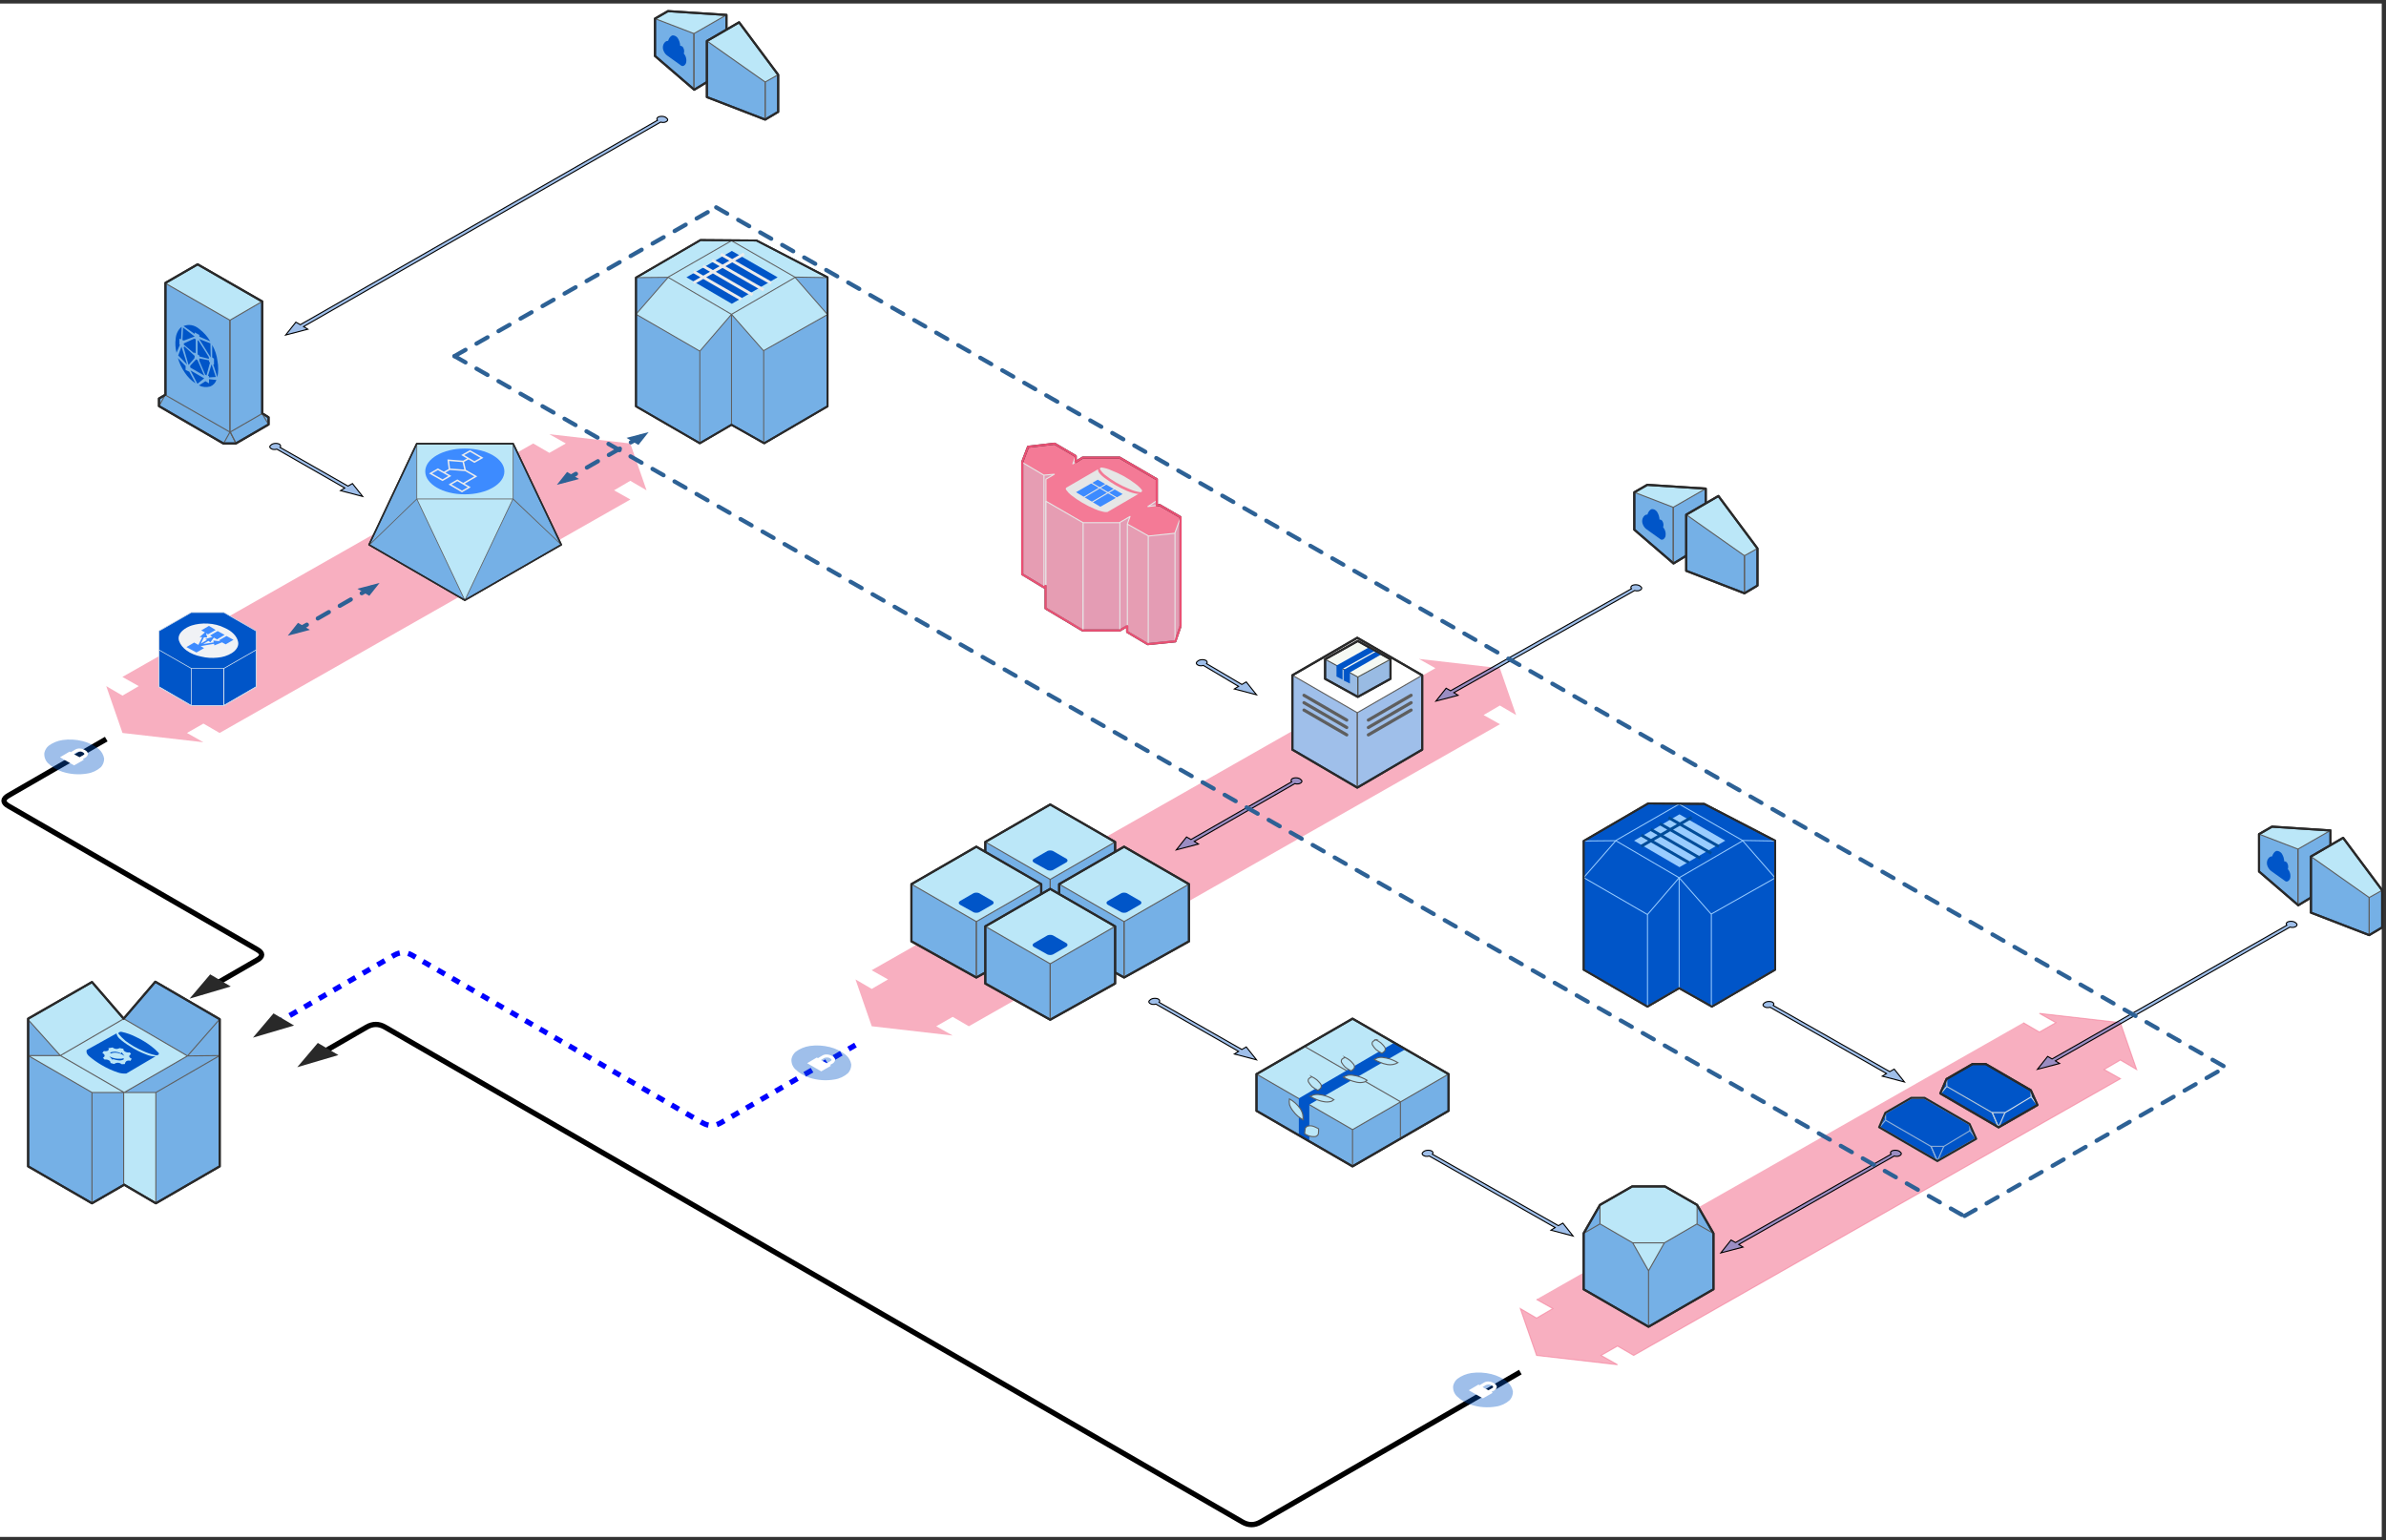 <?xml version="1.0" encoding="UTF-8" standalone="no"?>
<svg
   version="1.1"
   width="2261"
   height="1460"
   viewBox="-0.5 -0.5 2261 1460"

   id="svg220"
   sodipodi:docname="hybrid.drawio.svg"
   inkscape:version="1.3.2 (091e20ef0f, 2023-11-25)"
   xmlns:inkscape="http://www.inkscape.org/namespaces/inkscape"
   xmlns:sodipodi="http://sodipodi.sourceforge.net/DTD/sodipodi-0.dtd"
   xmlns="http://www.w3.org/2000/svg"
   xmlns:svg="http://www.w3.org/2000/svg">
  <rect x="-0.5" y="-0.5" width="2261" height="1460" fill="#333333" stroke="none"/>
  <sodipodi:namedview
     id="namedview220"
     pagecolor="#ffffff"
     bordercolor="#000000"
     borderopacity="0.25"
     inkscape:showpageshadow="2"
     inkscape:pageopacity="0.0"
     inkscape:pagecheckerboard="0"
     inkscape:deskcolor="#d1d1d1"
     inkscape:zoom="0.29522725"
     inkscape:cx="1756.2742"
     inkscape:cy="604.61898"
     inkscape:window-width="1876"
     inkscape:window-height="1138"
     inkscape:window-x="0"
     inkscape:window-y="0"
     inkscape:window-maximized="1"
     inkscape:current-layer="svg220" />
  <defs
     id="defs1">
    <style
       id="style1">@keyframes ge-flow-animation-NGPYvTE26OQRigOMVkWW {
  to {
    stroke-dashoffset: 0;
  }
}</style>
  </defs>
  <rect
     fill="#ffffff"
     width="99.821%"
     height="99.55%"
     x="-0.497"
     y="2.852"
     id="rect1"
     style="mix-blend-mode:normal;fill:#ffffff;fill-opacity:1;stroke:none;stroke-width:0.997" />
  <g
     id="g220"
     transform="translate(-2.822,10.048)">
    <g
       data-cell-id="0"
       id="g219">
      <g
         data-cell-id="1"
         id="g218">
        <g
           data-cell-id="d5ac148becb70bc-7"
           id="g2"
           inkscape:label="hw3">
          <g
             id="g1">
            <path
               d="m 1458.3,1011.9 15.5,-8.7 -15.4,-9 -15.4,9 15.4,-44.4 76.7,-8.8 -15.6,8.8 15.6,8.9 15.3,-8.9 461.3,262.3 -15.5,8.7 15.4,9 15.4,-9 -15.4,44.4 -76.7,8.8 15.6,-8.8 -15.6,-8.9 -15.3,8.9"
               fill="#f4b934"
               stroke="none"
               transform="matrix(1,0,0,-1,0,2233)"
               pointer-events="all"
               id="path1"
               style="opacity:0.6;fill:#f47a96;fill-opacity:1;stroke:#f47a96;stroke-opacity:1" />
          </g>
        </g>
        <g
           data-cell-id="1a8abee3a6cfdf20-38"
           id="g4"
           inkscape:label="hw2">
          <g
             id="g3">
            <path
               d="m 828.3,675.9 15.5,-8.7 -15.4,-9 -15.4,9 15.4,-44.4 76.7,-8.8 -15.6,8.8 15.6,8.9 15.3,-8.9 503.3,286.3 -15.5,8.7 15.4,9 15.4,-9 -15.4,44.4 -76.7,8.8 15.6,-8.8 -15.6,-8.9 -15.3,8.9"
               fill="#f4b934"
               stroke="none"
               transform="matrix(1,0,0,-1,0,1585)"
               pointer-events="all"
               id="path2"
               style="display:inline;opacity:0.6;fill:#f47a96;fill-opacity:1" />
          </g>
        </g>
        <g
           data-cell-id="1a8abee3a6cfdf20-28"
           id="g6"
           inkscape:label="hw1">
          <g
             id="g5">
            <path
               d="m 118.3,462.9 15.5,-8.7 -15.4,-9 -15.4,9 15.4,-44.4 76.7,-8.8 -15.6,8.8 15.6,8.9 15.3,-8.9 389.3,221.3 -15.5,8.7 15.4,9 15.4,-9 -15.4,44.4 -76.7,8.8 15.6,-8.8 -15.6,-8.9 -15.3,8.9"
               fill="#f4b934"
               stroke="none"
               transform="matrix(1,0,0,-1,0,1094)"
               pointer-events="all"
               id="path4"
               style="opacity:0.6;fill:#f47a96;fill-opacity:1" />
          </g>
        </g>
        <g
           data-cell-id="1a8abee3a6cfdf20-3"
           id="g8">
          <g
             id="g7">
            <path
               d="m 193,930 52.94,-30.57 q 8.66,-5 0,-10 L 151.66,835 Q 143,830 134.34,825 L 10.42,753.45 q -8.66,-5 0,-10 L 103,690"
               fill="none"
               stroke="#000000"
               stroke-width="5"
               stroke-miterlimit="10"
               pointer-events="stroke"
               id="path6" />
          </g>
        </g>
        <g
           data-cell-id="1a8abee3a6cfdf20-4"
           id="g15">
          <g
             id="g14">
            <path
               d="M 29,1094.99 V 955.01 l 60.49,-34.72 30.01,34.72 30,-35.01 61,35.49 v 139.5 L 150.01,1130 120,1112.4 89.49,1130 Z"
               fill="#ececec"
               stroke="#292929"
               stroke-width="2"
               stroke-linejoin="round"
               stroke-miterlimit="10"
               pointer-events="all"
               id="path8"
               style="fill:#bbe7f8;fill-opacity:1" />
            <path
               d="M 59.49,989.99 H 29 L 89.49,1025 v 105 L 29,1094.99 v -139 z M 119.5,955.01 150.01,920 210.5,955.49 180.01,990.31 210.5,989.99 150.01,1025 H 120 l 60.01,-34.69"
               fill-opacity="0.1"
               fill="#000000"
               stroke="none"
               pointer-events="all"
               id="path9"
               style="fill:#0055c8;fill-opacity:0.376" />
            <path
               d="m 89.49,1025 h 30.01 v 87.4 L 89.49,1130 Z m 60.52,105 v -105 l 60.49,-35.01 -30.49,0.32 30.49,-34.82 v 139.02 z"
               fill-opacity="0.3"
               fill="#000000"
               stroke="none"
               pointer-events="all"
               id="path10"
               style="fill:#0055c8;fill-opacity:0.376" />
            <path
               d="M 59.49,989.99 H 29 L 89.49,1025 v 105 L 29,1094.99 v -139 z M 119.5,955.01 150.01,920 210.5,955.49 180.01,990.31 210.5,989.99 150.01,1025 H 120 l 60.01,-34.69 z M 89.49,1025 h 30.01 v 87.4 L 89.49,1130 Z m 60.52,105 v -105 l 60.49,-35.01 v 104.52 z M 59.49,989.99 119.75,955.01 M 59.49,989.99 120,1025"
               fill="none"
               stroke="#5e5e5e"
               stroke-linejoin="round"
               stroke-miterlimit="10"
               pointer-events="all"
               id="path11" />
            <path
               d="m 117.5,967.5 c 4.87,1.03 9.58,2.71 13.99,5 4.95,2.35 9.65,5.2 14.01,8.5 2.47,1.87 4.78,3.94 6.9,6.2 0.69,0.59 0.67,1.42 -0.05,2 -0.72,0.57 -1.94,0.74 -2.94,0.39 -4.12,-0.9 -8.11,-2.27 -11.91,-4.09 -5.79,-2.51 -11.26,-5.7 -16.3,-9.49 -2.42,-2.07 -4.66,-4.35 -6.7,-6.81 -0.07,-0.52 0.24,-1.03 0.83,-1.37 0.6,-0.34 1.41,-0.46 2.17,-0.33 z"
               fill="#5e5e5e"
               stroke="none"
               pointer-events="all"
               id="path12"
               style="fill:#0055c8;fill-opacity:1" />
            <path
               d="m 122,1007 c -2.71,0.21 -5.43,-0.13 -8,-1 -5.41,-1.81 -10.6,-4.19 -15.5,-7.1 -4.06,-2.36 -7.91,-5.08 -11.49,-8.11 -2.23,-1.7 -3.14,-3.93 -2.51,-6.09 l 28.21,-15.71 c 0.33,1.65 1.15,3.2 2.39,4.52 3.1,2.84 6.48,5.36 10.1,7.49 5.1,3.35 10.57,6.1 16.29,8.19 2.6,1.08 5.4,1.59 8.21,1.52 z m -1.31,-9.01 c 0.02,-1.05 0.57,-2.05 1.51,-2.79 1.19,-0.57 2.55,-0.64 3.79,-0.21 l 1.11,-2.1 c -1.16,-0.42 -1.99,-1.1 -2.3,-1.89 -0.15,-0.91 0.5,-1.79 1.7,-2.31 l -1.2,-1.78 c -1.65,0.39 -3.4,0.06 -4.81,-0.91 -0.95,-0.65 -1.39,-1.53 -1.19,-2.39 l -3.6,-0.72 c -0.82,0.48 -1.75,0.76 -2.7,0.8 -1.46,0.04 -2.88,-0.45 -3.99,-1.38 l -4.02,0.69 c 0.37,0.44 0.47,1 0.28,1.52 -0.2,0.51 -0.67,0.91 -1.27,1.08 -1.08,0.3 -2.21,0.34 -3.31,0.11 l -1.4,1.99 c 1.11,0.28 1.96,1.17 2.2,2.29 -0.1,0.97 -0.76,1.79 -1.69,2.1 l 1.69,1.7 c 1.38,-0.23 2.8,0.02 4.01,0.72 1.07,0.5 1.66,1.49 1.51,2.5 l 3.48,0.98 c 1.15,-0.86 2.58,-1.29 4.01,-1.19 1.19,0.14 2.3,0.63 3.2,1.4 z m -1.19,-4.28 c -1.03,0.53 -2.16,0.83 -3.31,0.88 -2.32,-0.03 -4.62,-0.48 -6.79,-1.3 l -0.3,0.82 -3.11,-3.32 c 1.73,0.9 3.59,1.55 5.5,1.91 1.49,0.27 3,0.37 4.5,0.3 1.2,0.06 2.4,-0.14 3.51,-0.59 z m 0.79,-3.38 c -1.48,-1.02 -3.09,-1.84 -4.79,-2.44 -1.39,-0.44 -2.84,-0.67 -4.3,-0.69 -1.27,0.03 -2.53,0.3 -3.7,0.8 l -1,-0.9 c 1.67,-0.57 3.43,-0.84 5.19,-0.8 1.87,0.18 3.69,0.72 5.36,1.57 l 0.45,-1.07 z"
               fill="#5e5e5e"
               stroke="none"
               pointer-events="all"
               id="path13"
               style="fill:#0055c8;fill-opacity:1" />
            <path
               d="M 29,1094.99 V 955.01 l 60.49,-34.72 30.01,34.72 30,-35.01 61,35.49 v 139.5 L 150.01,1130 120,1112.4 89.49,1130 Z"
               fill="none"
               stroke="#292929"
               stroke-width="2"
               stroke-linejoin="round"
               stroke-miterlimit="10"
               pointer-events="all"
               id="path14" />
          </g>
        </g>
        <g
           data-cell-id="1a8abee3a6cfdf20-5"
           id="g17"
           inkscape:label="blue arrow">
          <g
             id="g16">
            <path
               d="m 263,960 112.68,-65.06 q 8.66,-5 17.32,0 L 514.34,965 q 8.66,5 17.32,10 L 668,1053.72 q 8.66,5 17.32,0 L 813,980"
               fill="none"
               stroke="#0000ff"
               stroke-width="5"
               stroke-miterlimit="10"
               pointer-events="stroke"
               stroke-dasharray="8"
               style="stroke-dashoffset:16px"
               id="path15" />
          </g>
        </g>
        <g
           data-cell-id="1a8abee3a6cfdf20-6"
           id="g25"
           inkscape:label="hexagon">
          <g
             id="g24">
            <path
               d="m 153,640.5 v -53 L 183.5,570 h 31 l 30.5,17.5 v 53 l -30.5,17.67 h -31 z"
               fill="#ececec"
               stroke="#292929"
               stroke-width="2"
               stroke-linejoin="round"
               stroke-miterlimit="10"
               pointer-events="all"
               id="path17"
               style="fill:#0055c8;fill-opacity:1;stroke:none" />
            <path
               d="m 153,605.5 30.5,17.5 h 31 v 35.17 h -31 L 153,640.5 Z"
               fill-opacity="0.1"
               fill="#000000"
               stroke="none"
               pointer-events="all"
               id="path18"
               style="fill:#0055c8;fill-opacity:0.376" />
            <path
               d="M 214.5,623 245,605.5 v 35 l -30.5,17.67 z"
               fill-opacity="0.3"
               fill="#000000"
               stroke="none"
               pointer-events="all"
               id="path19"
               style="fill:#0055c8;fill-opacity:0.376" />
            <path
               d="m 153,605.5 30.5,17.5 h 31 v 35.17 h -31 L 153,640.5 Z"
               fill="none"
               stroke="#5e5e5e"
               stroke-linejoin="round"
               stroke-miterlimit="10"
               pointer-events="all"
               id="path20"
               style="stroke:#dde9ef;stroke-width:0.6;stroke-dasharray:none;stroke-opacity:1" />
            <path
               d="M 214.5,623 245,605.5 v 35 l -30.5,17.67 z m -31,0 v 35.17"
               fill="none"
               stroke="#5e5e5e"
               stroke-linejoin="round"
               stroke-miterlimit="10"
               pointer-events="all"
               id="path21"
               style="stroke:#eef3f4;stroke-width:0.6;stroke-dasharray:none;stroke-opacity:1" />
            <path
               d="m 184,582.3 c 4.63,-1.43 9.82,-2.06 15,-1.8 5.9,0.28 11.5,1.68 16,4 7.22,3.09 11.97,8.02 13,13.5 0.71,3.76 -1.43,7.5 -6,10.5 -4.09,2.49 -8.72,3.96 -13.5,4.3 -5.21,0.58 -10.55,0.24 -15.5,-1 -5.3,-1.02 -10.07,-2.99 -13.8,-5.7 -3.55,-2.57 -6.03,-5.7 -7.2,-9.1 -1.19,-3.44 0.05,-6.97 3.5,-10 2.19,-1.94 5.1,-3.55 8.5,-4.7"
               fill="#5e5e5e"
               stroke="none"
               pointer-events="all"
               id="path22"
               style="fill:#f0f2f5;fill-opacity:1" />
            <path
               d="m 179,602.8 7.3,-4.3 4,2.2 3.7,-7.3 -2.5,-0.1 5,-4.5 -3.5,-1.8 7.3,-4.3 6.4,3.9 -7.3,4.1 -1.8,-1.1 1.1,4.1 -3.1,-0.2 -3,6 5.9,-3.5 -1.7,-0.8 6.9,-2 -2.3,-1.4 7.2,-4.2 6.6,3.6 -7.2,4.3 -3,-1.7 -3.3,4.4 -1.9,-1.3 -5,3 10,-1.5 -0.3,-1.8 6.7,0.7 -1.5,-0.9 7.3,-4.1 6.6,3.6 -7.4,4.3 -3.5,-1.9 -7.2,2.9 -0.3,-1.5 -12.7,2.2 3.2,1.9 -7.2,4.1 z"
               fill="#ececec"
               stroke="none"
               pointer-events="all"
               id="path23"
               style="fill:#3d8bff;fill-opacity:1" />
            <path
               d="m 153,640.5 v -53 L 183.5,570 h 31 l 30.5,17.5 v 53 l -30.5,17.67 h -31 z"
               fill="none"
               stroke="#292929"
               stroke-width="2"
               stroke-linejoin="round"
               stroke-miterlimit="10"
               pointer-events="all"
               id="path24"
               style="fill:none;fill-opacity:1;stroke:#ccd7e7;stroke-width:0.7;stroke-dasharray:none;stroke-opacity:1" />
          </g>
        </g>
        <g
           data-cell-id="1a8abee3a6cfdf20-7"
           id="g31"
           inkscape:label="semi icosa">
          <g
             id="g30">
            <path
               d="M 352,505.81 397.2,410 h 91.4 l 45.6,95.81 -91.39,52.59 z"
               fill="#ececec"
               stroke="#292929"
               stroke-width="1.41"
               stroke-linejoin="round"
               stroke-miterlimit="10"
               pointer-events="all"
               id="path25"
               style="fill:#bbe7f8;fill-opacity:1" />
            <path
               d="M 352,505.81 397.29,410 v 52.4 l 45.52,96 z M 488.6,462.4 V 410 l 45.6,95.81 z"
               fill-opacity="0.1"
               fill="#000000"
               stroke="none"
               pointer-events="all"
               id="path26"
               style="fill:#0055c8;fill-opacity:0.376" />
            <path
               d="m 442.81,558.4 45.58,-96 45.81,43.41 -91.7,52.59 z"
               fill-opacity="0.3"
               fill="#000000"
               stroke="none"
               pointer-events="all"
               id="path27"
               style="fill:#0055c8;fill-opacity:0.376" />
            <path
               d="M 488.6,462.4 V 410 l 45.6,95.81 z M 352,505.81 397.29,410 v 52.4 l 45.52,96 45.58,-96 45.81,43.41 -91.7,52.59 z M 397.29,462.4 H 488.8 M 397.33,462.39 352,506.25"
               fill="none"
               stroke="#5e5e5e"
               stroke-width="0.71"
               stroke-linejoin="round"
               stroke-miterlimit="10"
               pointer-events="all"
               id="path28" />
            <ellipse
               cx="442.79"
               cy="436.3"
               rx="37.497"
               ry="21.704"
               fill="#5e5e5e"
               stroke="none"
               pointer-events="all"
               id="ellipse28"
               style="fill:#3d8bff;fill-opacity:1" />
            <path
               d="m 447.69,416.9 11.32,6.5 -7.11,4.01 -11.1,-6.61 z m -6.48,9.9 1.98,8.5 -14.99,-1.1 -1.1,-8.5 z m -23.91,7.4 11.3,6.4 -6.91,4.01 -11.39,-6.41 z m 18.4,10.5 11.3,6.6 -6.91,4.01 -11.29,-6.61 z m 10.81,-20.71 -5.61,3.11 m -12.19,7 -5.74,3.29 m 20.13,-2.19 10.09,5.8 -12.19,7.09"
               fill="none"
               stroke="#ececec"
               stroke-width="1.41"
               stroke-miterlimit="10"
               pointer-events="all"
               id="path29" />
            <path
               d="M 352,505.81 397.2,410 h 91.4 l 45.6,95.81 -91.39,52.59 z"
               fill="none"
               stroke="#292929"
               stroke-width="1.41"
               stroke-linejoin="round"
               stroke-miterlimit="10"
               pointer-events="all"
               id="path30" />
          </g>
        </g>
        <g
           data-cell-id="1a8abee3a6cfdf20-8"
           id="g39">
          <g
             id="g38">
            <path
               d="m 153,374.4 v -7.2 l 6.1,-3.6 V 257.59 l 30.5,-17.59 61.2,35.2 v 106.01 l 6,3.78 v 6.81 l -31.01,18 H 214 Z"
               fill="#ececec"
               stroke="#292929"
               stroke-width="2"
               stroke-linejoin="round"
               stroke-miterlimit="10"
               pointer-events="all"
               id="path31"
               style="fill:#bbe7f8;fill-opacity:1" />
            <path
               d="m 159.1,258 61.1,34.99 V 398.8 l 6,11 H 214.4 L 153,374.4 v -7.2 l 6.1,-3.6 z"
               fill-opacity="0.1"
               fill="#000000"
               stroke="none"
               pointer-events="all"
               id="path32"
               style="fill:#0055c8;fill-opacity:0.376" />
            <path
               d="M 220.2,292.99 250.8,275.2 V 382 l 6,2.99 v 6.81 l -31.01,18 -5.59,-11.8 z"
               fill-opacity="0.3"
               fill="#000000"
               stroke="none"
               pointer-events="all"
               id="path33"
               style="fill:#0055c8;fill-opacity:0.376" />
            <path
               d="m 153,374.4 5.8,-10.6 61.4,35.2 -6,10.8 m 6.2,-10.8 30.3,-17.51 6.1,10.31"
               fill="none"
               stroke="#5e5e5e"
               stroke-linejoin="round"
               stroke-miterlimit="10"
               pointer-events="all"
               id="path34" />
            <path
               d="m 159.1,258 61.1,34.99 V 398.8 l 6,11 H 214.4 L 153,374.4 v -7.2 l 6.1,-3.6 z"
               fill="none"
               stroke="#5e5e5e"
               stroke-linejoin="round"
               stroke-miterlimit="10"
               pointer-events="all"
               id="path35" />
            <path
               d="M 220.2,292.99 250.8,275.2 V 382 l 6,2.99 v 6.81 l -31.01,18 -5.59,-11.8 z"
               fill="none"
               stroke="#5e5e5e"
               stroke-linejoin="round"
               stroke-miterlimit="10"
               pointer-events="all"
               id="path36" />
            <path
               d="m 187.6,352.8 c -4.07,-2.66 -7.54,-6.13 -10.2,-10.21 -2.9,-4.21 -5.1,-8.87 -6.5,-13.78 l 7.3,7.59 -0.01,3.7 3.51,1.7 z m -18,-29 c -1.13,-4.38 -1.4,-8.93 -0.8,-13.4 0.4,-4.64 2.51,-8.78 5.7,-11.21 l -0.61,11.91 -1.59,-0.7 v 5.4 l 0.49,0.49 z m 6.6,-25.3 c 5.05,-2.05 10.44,-1.04 15,2.8 4.19,3.18 7.72,7.15 10.38,11.7 l -10.38,-4.5 v -1.6 l -4.4,-2.39 V 306 Z m 27.19,17.89 c 2.68,4.69 4.38,9.86 5.01,15.22 0.96,5.09 0.93,10.32 -0.1,15.4 l -3.9,-12.11 0.7,0.1 v -5.6 l -1.71,-1.21 z m 4.01,33.22 c -0.96,2.86 -3.16,5.14 -6,6.19 -3.53,0.98 -7.3,0.62 -10.6,-1 l 6.2,-4.01 3.4,2.01 v -3.91 z m -18,3.6 -6.6,-12.71 13,7.59 z m -9.8,-18.21 -8.4,-8.61 3.1,-8.38 z m -4.4,-23.19 0.6,-11.9 11,8.49 -10.1,3.8 z m 1.3,3.19 9.9,-4.6 1.4,0.59 v 13.42 l -1.5,-1 v 0.9 l -9.8,-8.21 z m 4.49,20.39 -4.69,-16.69 0.9,-0.8 9.6,8.9 -0.2,2.19 z m 1.61,2.41 V 336 l 5.6,-6.01 1.3,0.8 6.4,14.71 z m 8.6,-10.51 v -0.9 l -1.6,-1 v -13.5 l 1,0.72 9.6,15.3 0.1,1.69 z m -0.1,-16.48 10.6,4.09 0.3,13.4 z m 0.1,18.39 9.2,1.8 v 1.59 l 1,0.21 -3.4,12.49 -1.2,-0.69 -5.6,-13.09 z m 11.6,5.6 4,12 -6.5,0.39 v -1.29 l -0.9,-0.2 z"
               fill="#5e5e5e"
               stroke="none"
               pointer-events="all"
               id="path37"
               style="fill:#0055c8;fill-opacity:1" />
            <path
               d="m 153,374.4 v -7.2 l 6.1,-3.6 V 257.59 l 30.5,-17.59 61.2,35.2 v 106.01 l 6,3.78 v 6.81 l -31.01,18 H 214 Z"
               fill="none"
               stroke="#292929"
               stroke-width="2"
               stroke-linejoin="round"
               stroke-miterlimit="10"
               pointer-events="all"
               id="path38" />
          </g>
        </g>
        <g
           data-cell-id="1a8abee3a6cfdf20-9"
           id="g52">
          <g
             id="g51">
            <path
               d="M 672,56 V 3.6 L 727.4,0 739.7,7.1 v 35.4 l -37.2,32 z"
               fill="#ececec"
               stroke="#292929"
               stroke-width="2"
               stroke-linejoin="round"
               stroke-miterlimit="10"
               transform="matrix(-1,0,0,1,1362.7,0)"
               pointer-events="all"
               id="path39"
               style="fill:#bbe7f8;fill-opacity:1" />
            <path
               d="M 672,56 V 3.6 l 30.8,17.7 v 53.2 z"
               fill-opacity="0.3"
               fill="#000000"
               stroke="none"
               transform="matrix(-1,0,0,1,1362.7,0)"
               pointer-events="all"
               id="path40"
               style="fill:#0055c8;fill-opacity:0.376" />
            <path
               d="M 702.8,21.3 739.7,7.1 v 35.4 l -36.9,32 z"
               fill-opacity="0.1"
               fill="#000000"
               stroke="none"
               transform="matrix(-1,0,0,1,1362.7,0)"
               pointer-events="all"
               id="path41"
               style="fill:#0055c8;fill-opacity:0.376" />
            <path
               d="M 672,56 V 3.6 l 30.8,17.7 v 53.2 z"
               fill="none"
               stroke="#5e5e5e"
               stroke-miterlimit="10"
               transform="matrix(-1,0,0,1,1362.7,0)"
               pointer-events="all"
               id="path42" />
            <path
               d="M 702.8,21.3 739.7,7.1 v 35.4 l -36.9,32 z"
               fill="none"
               stroke="#5e5e5e"
               stroke-linejoin="round"
               stroke-miterlimit="10"
               transform="matrix(-1,0,0,1,1362.7,0)"
               pointer-events="all"
               id="path43" />
            <path
               d="M 672,56 V 3.6 L 727.4,0 739.7,7.1 v 35.4 l -37.2,32 z"
               fill="none"
               stroke="#292929"
               stroke-width="2"
               stroke-linejoin="round"
               stroke-miterlimit="10"
               transform="matrix(-1,0,0,1,1362.7,0)"
               pointer-events="all"
               id="path44" />
            <path
               d="M 623,95.5 V 60.3 l 37.01,-49.7 30.49,17.7 v 53.2 l -55.2,21.3 z"
               fill="#ececec"
               stroke="#292929"
               stroke-width="2"
               stroke-linejoin="round"
               stroke-miterlimit="10"
               transform="matrix(-1,0,0,1,1362.7,0)"
               pointer-events="all"
               id="path45"
               style="fill:#bbe7f8;fill-opacity:1" />
            <path
               d="M 623,95.5 V 60.3 l 12.3,6.9 v 35.6 z"
               fill-opacity="0.3"
               fill="#000000"
               stroke="none"
               transform="matrix(-1,0,0,1,1362.7,0)"
               pointer-events="all"
               id="path46"
               style="fill:#0055c8;fill-opacity:0.376" />
            <path
               d="M 635.3,102.8 V 67.2 l 55.2,-38.9 v 53.2 z"
               fill-opacity="0.1"
               fill="#000000"
               stroke="none"
               transform="matrix(-1,0,0,1,1362.7,0)"
               pointer-events="all"
               id="path47"
               style="fill:#0055c8;fill-opacity:0.376" />
            <path
               d="M 623,95.5 V 60.3 l 12.3,6.9 v 35.6 z"
               fill="none"
               stroke="#5e5e5e"
               stroke-linejoin="round"
               stroke-miterlimit="10"
               transform="matrix(-1,0,0,1,1362.7,0)"
               pointer-events="all"
               id="path48" />
            <path
               d="M 635.3,102.8 V 67.2 l 55.2,-38.9 v 53.2 z"
               fill="none"
               stroke="#5e5e5e"
               stroke-linejoin="round"
               stroke-miterlimit="10"
               transform="matrix(-1,0,0,1,1362.7,0)"
               pointer-events="all"
               id="path49" />
            <path
               d="M 623,95.5 V 60.3 l 37.01,-49.7 30.49,17.7 v 53.2 l -55.2,21.3 z"
               fill="none"
               stroke="#292929"
               stroke-width="2"
               stroke-linejoin="round"
               stroke-miterlimit="10"
               transform="matrix(-1,0,0,1,1362.7,0)"
               pointer-events="all"
               id="path50" />
            <path
               d="m 714.6,51.8 c -1.61,0.7 -3.33,-0.29 -4.3,-2.5 -0.84,-3.19 -0.06,-6.6 2.1,-9.09 -0.62,-1.9 -0.41,-3.98 0.6,-5.71 0.54,-1.03 1.63,-1.66 2.8,-1.6 0.13,-2.72 0.99,-5.34 2.5,-7.6 1.39,-1.66 3.19,-2.49 5,-2.29 1.73,0.66 3.19,2.56 3.99,5.19 1.8,-0.19 3.52,1.18 4.51,3.6 0.74,2.11 0.55,4.43 -0.5,6.4 -0.78,1.71 -2.03,3.17 -3.6,4.2 z"
               fill="#5e5e5e"
               stroke="none"
               transform="matrix(-1,0,0,1,1362.7,0)"
               pointer-events="all"
               id="path51"
               style="fill:#0055c8;fill-opacity:1" />
          </g>
        </g>
        <g
           data-cell-id="1a8abee3a6cfdf20-10"
           id="g65">
          <g
             id="g64">
            <path
               d="m 1600,505 v -52.4 l 55.4,-3.6 12.3,7.1 v 35.4 l -37.2,32 z"
               fill="#ececec"
               stroke="#292929"
               stroke-width="2"
               stroke-linejoin="round"
               stroke-miterlimit="10"
               transform="matrix(-1,0,0,1,3218.7,0)"
               pointer-events="all"
               id="path52"
               style="fill:#bbe7f8;fill-opacity:1" />
            <path
               d="m 1600,505 v -52.4 l 30.8,17.7 v 53.2 z"
               fill-opacity="0.3"
               fill="#000000"
               stroke="none"
               transform="matrix(-1,0,0,1,3218.7,0)"
               pointer-events="all"
               id="path53"
               style="fill:#0055c8;fill-opacity:0.376" />
            <path
               d="m 1630.8,470.3 36.9,-14.2 v 35.4 l -36.9,32 z"
               fill-opacity="0.1"
               fill="#000000"
               stroke="none"
               transform="matrix(-1,0,0,1,3218.7,0)"
               pointer-events="all"
               id="path54"
               style="fill:#0055c8;fill-opacity:0.376" />
            <path
               d="m 1600,505 v -52.4 l 30.8,17.7 v 53.2 z"
               fill="none"
               stroke="#5e5e5e"
               stroke-miterlimit="10"
               transform="matrix(-1,0,0,1,3218.7,0)"
               pointer-events="all"
               id="path55" />
            <path
               d="m 1630.8,470.3 36.9,-14.2 v 35.4 l -36.9,32 z"
               fill="none"
               stroke="#5e5e5e"
               stroke-linejoin="round"
               stroke-miterlimit="10"
               transform="matrix(-1,0,0,1,3218.7,0)"
               pointer-events="all"
               id="path56" />
            <path
               d="m 1600,505 v -52.4 l 55.4,-3.6 12.3,7.1 v 35.4 l -37.2,32 z"
               fill="none"
               stroke="#292929"
               stroke-width="2"
               stroke-linejoin="round"
               stroke-miterlimit="10"
               transform="matrix(-1,0,0,1,3218.7,0)"
               pointer-events="all"
               id="path57" />
            <path
               d="m 1551,544.5 v -35.2 l 37.01,-49.7 30.49,17.7 v 53.2 l -55.2,21.3 z"
               fill="#ececec"
               stroke="#292929"
               stroke-width="2"
               stroke-linejoin="round"
               stroke-miterlimit="10"
               transform="matrix(-1,0,0,1,3218.7,0)"
               pointer-events="all"
               id="path58"
               style="fill:#bbe7f8;fill-opacity:1" />
            <path
               d="m 1551,544.5 v -35.2 l 12.3,6.9 v 35.6 z"
               fill-opacity="0.3"
               fill="#000000"
               stroke="none"
               transform="matrix(-1,0,0,1,3218.7,0)"
               pointer-events="all"
               id="path59"
               style="fill:#0055c8;fill-opacity:0.376" />
            <path
               d="m 1563.3,551.8 v -35.6 l 55.2,-38.9 v 53.2 z"
               fill-opacity="0.1"
               fill="#000000"
               stroke="none"
               transform="matrix(-1,0,0,1,3218.7,0)"
               pointer-events="all"
               id="path60"
               style="fill:#0055c8;fill-opacity:0.376" />
            <path
               d="m 1551,544.5 v -35.2 l 12.3,6.9 v 35.6 z"
               fill="none"
               stroke="#5e5e5e"
               stroke-linejoin="round"
               stroke-miterlimit="10"
               transform="matrix(-1,0,0,1,3218.7,0)"
               pointer-events="all"
               id="path61" />
            <path
               d="m 1563.3,551.8 v -35.6 l 55.2,-38.9 v 53.2 z"
               fill="none"
               stroke="#5e5e5e"
               stroke-linejoin="round"
               stroke-miterlimit="10"
               transform="matrix(-1,0,0,1,3218.7,0)"
               pointer-events="all"
               id="path62" />
            <path
               d="m 1551,544.5 v -35.2 l 37.01,-49.7 30.49,17.7 v 53.2 l -55.2,21.3 z"
               fill="none"
               stroke="#292929"
               stroke-width="2"
               stroke-linejoin="round"
               stroke-miterlimit="10"
               transform="matrix(-1,0,0,1,3218.7,0)"
               pointer-events="all"
               id="path63" />
            <path
               d="m 1642.6,500.8 c -1.61,0.7 -3.33,-0.29 -4.3,-2.5 -0.84,-3.19 -0.06,-6.6 2.1,-9.09 -0.62,-1.9 -0.41,-3.98 0.6,-5.71 0.54,-1.03 1.63,-1.66 2.8,-1.6 0.13,-2.72 0.99,-5.34 2.5,-7.6 1.39,-1.66 3.19,-2.49 5,-2.29 1.73,0.66 3.19,2.56 3.99,5.19 1.8,-0.19 3.52,1.18 4.51,3.6 0.74,2.11 0.55,4.43 -0.5,6.4 -0.78,1.71 -2.03,3.17 -3.6,4.2 z"
               fill="#5e5e5e"
               stroke="none"
               transform="matrix(-1,0,0,1,3218.7,0)"
               pointer-events="all"
               id="path64"
               style="fill:#0055c8;fill-opacity:1" />
          </g>
        </g>
        <g
           data-cell-id="1a8abee3a6cfdf20-11"
           id="g78">
          <g
             id="g77">
            <path
               d="m 2192,829 v -52.4 l 55.4,-3.6 12.3,7.1 v 35.4 l -37.2,32 z"
               fill="#ececec"
               stroke="#292929"
               stroke-width="2"
               stroke-linejoin="round"
               stroke-miterlimit="10"
               transform="matrix(-1,0,0,1,4402.7,0)"
               pointer-events="all"
               id="path65"
               style="fill:#bbe7f8;fill-opacity:1" />
            <path
               d="m 2192,829 v -52.4 l 30.8,17.7 v 53.2 z"
               fill-opacity="0.3"
               fill="#000000"
               stroke="none"
               transform="matrix(-1,0,0,1,4402.7,0)"
               pointer-events="all"
               id="path66"
               style="fill:#0055c8;fill-opacity:0.376" />
            <path
               d="m 2222.8,794.3 36.9,-14.2 v 35.4 l -36.9,32 z"
               fill-opacity="0.1"
               fill="#000000"
               stroke="none"
               transform="matrix(-1,0,0,1,4402.7,0)"
               pointer-events="all"
               id="path67"
               style="fill:#0055c8;fill-opacity:0.376" />
            <path
               d="m 2192,829 v -52.4 l 30.8,17.7 v 53.2 z"
               fill="none"
               stroke="#5e5e5e"
               stroke-miterlimit="10"
               transform="matrix(-1,0,0,1,4402.7,0)"
               pointer-events="all"
               id="path68" />
            <path
               d="m 2222.8,794.3 36.9,-14.2 v 35.4 l -36.9,32 z"
               fill="none"
               stroke="#5e5e5e"
               stroke-linejoin="round"
               stroke-miterlimit="10"
               transform="matrix(-1,0,0,1,4402.7,0)"
               pointer-events="all"
               id="path69" />
            <path
               d="m 2192,829 v -52.4 l 55.4,-3.6 12.3,7.1 v 35.4 l -37.2,32 z"
               fill="none"
               stroke="#292929"
               stroke-width="2"
               stroke-linejoin="round"
               stroke-miterlimit="10"
               transform="matrix(-1,0,0,1,4402.7,0)"
               pointer-events="all"
               id="path70" />
            <path
               d="m 2143,868.5 v -35.2 l 37.01,-49.7 30.49,17.7 v 53.2 l -55.2,21.3 z"
               fill="#ececec"
               stroke="#292929"
               stroke-width="2"
               stroke-linejoin="round"
               stroke-miterlimit="10"
               transform="matrix(-1,0,0,1,4402.7,0)"
               pointer-events="all"
               id="path71"
               style="fill:#bbe7f8;fill-opacity:1" />
            <path
               d="m 2143,868.5 v -35.2 l 12.3,6.9 v 35.6 z"
               fill-opacity="0.3"
               fill="#000000"
               stroke="none"
               transform="matrix(-1,0,0,1,4402.7,0)"
               pointer-events="all"
               id="path72"
               style="fill:#0055c8;fill-opacity:0.376" />
            <path
               d="m 2155.3,875.8 v -35.6 l 55.2,-38.9 v 53.2 z"
               fill-opacity="0.1"
               fill="#000000"
               stroke="none"
               transform="matrix(-1,0,0,1,4402.7,0)"
               pointer-events="all"
               id="path73"
               style="fill:#0055c8;fill-opacity:0.376" />
            <path
               d="m 2143,868.5 v -35.2 l 12.3,6.9 v 35.6 z"
               fill="none"
               stroke="#5e5e5e"
               stroke-linejoin="round"
               stroke-miterlimit="10"
               transform="matrix(-1,0,0,1,4402.7,0)"
               pointer-events="all"
               id="path74" />
            <path
               d="m 2155.3,875.8 v -35.6 l 55.2,-38.9 v 53.2 z"
               fill="none"
               stroke="#5e5e5e"
               stroke-linejoin="round"
               stroke-miterlimit="10"
               transform="matrix(-1,0,0,1,4402.7,0)"
               pointer-events="all"
               id="path75" />
            <path
               d="m 2143,868.5 v -35.2 l 37.01,-49.7 30.49,17.7 v 53.2 l -55.2,21.3 z"
               fill="none"
               stroke="#292929"
               stroke-width="2"
               stroke-linejoin="round"
               stroke-miterlimit="10"
               transform="matrix(-1,0,0,1,4402.7,0)"
               pointer-events="all"
               id="path76" />
            <path
               d="m 2234.6,824.8 c -1.61,0.7 -3.33,-0.29 -4.3,-2.5 -0.84,-3.19 -0.06,-6.6 2.1,-9.09 -0.62,-1.9 -0.41,-3.98 0.6,-5.71 0.54,-1.03 1.63,-1.66 2.8,-1.6 0.13,-2.72 0.99,-5.34 2.5,-7.6 1.39,-1.66 3.19,-2.49 5,-2.29 1.73,0.66 3.19,2.56 3.99,5.19 1.8,-0.19 3.52,1.18 4.51,3.6 0.74,2.11 0.55,4.43 -0.5,6.4 -0.78,1.71 -2.03,3.17 -3.6,4.2 z"
               fill="#5e5e5e"
               stroke="none"
               transform="matrix(-1,0,0,1,4402.7,0)"
               pointer-events="all"
               id="path77"
               style="fill:#0055c8;fill-opacity:1" />
          </g>
        </g>
        <g
           data-cell-id="1a8abee3a6cfdf20-12"
           id="g86"
           inkscape:label="tall store">
          <g
             id="g85">
            <path
               d="M 971,533.82 V 427.33 l 5.52,-14.39 25.19,-2.94 19.96,11.76 v 5.57 l 6.62,-4.16 h 35.02 l 35.22,20.57 v 24.84 l 2.7,-0.42 19.77,11.46 v 103.26 l -4.92,14.48 -26.19,2.64 -19.46,-11.55 v -5.57 l -6.92,4.14 h -35.32 l -35.02,-20.86 v -21.39 l -1.69,1.33 z"
               fill="#cc0000"
               stroke="#292929"
               stroke-width="2.01"
               stroke-linejoin="round"
               stroke-miterlimit="10"
               pointer-events="all"
               id="path78"
               style="display:inline;fill:#f47a96;fill-opacity:1;stroke-width:2.009;stroke-dasharray:none" />
            <path
               d="M 971,534.28 V 427.73 l 20.57,12.16 v 106.09 z m 22.27,31.88 V 464.42 l 35.42,20.46 v 102.14 z m 77.36,22.29 V 486.21 l 19.77,11.13 V 600 Z"
               fill-opacity="0.1"
               fill="#000000"
               stroke="none"
               pointer-events="all"
               id="path79"
               style="fill:#d0d8e2;fill-opacity:0.376" />
            <path
               d="M 991.57,545.98 V 439.79 l 9.83,-0.81 -7.93,4.67 v 100.51 z m 37.12,-61.1 h 34.41 l 10.03,-5.87 -2.5,6.99 v 96.27 l -6.76,4.75 h -35.38 z m 61.71,12.67 25.19,-2.64 5.41,-14.78 v 102.33 l -4.71,14.8 -25.89,2.74 z m -68.73,-76 v 5.68 l -2.71,1.92 z m 76.86,42.47 v 4.56 l -8.43,1 z"
               fill-opacity="0.3"
               fill="#000000"
               stroke="none"
               pointer-events="all"
               id="path80"
               style="fill:#cbd6e4;fill-opacity:0.376" />
            <path
               d="M 971,534.28 V 427.73 l 20.57,12.16 v 106.09 z m 22.27,31.88 V 464.42 l 35.42,20.46 v 102.14 z m 77.36,22.29 V 486.21 l 19.77,11.13 V 600 Z M 991.57,545.98 V 439.79 l 9.83,-0.81 -7.93,4.67 v 100.51 z m 37.12,-61.1 h 34.41 l 10.03,-5.87 -2.5,6.99 v 96.27 l -6.76,4.75 h -35.38 z m 61.71,12.67 25.19,-2.64 5.41,-14.78 v 102.33 l -4.71,14.8 -25.89,2.74 z m -68.73,-76 v 5.68 l -2.71,1.92 z m 76.86,42.47 v 4.56 l -8.43,1 z m -35.02,20.86 v 102.14 m 52.27,-92.51 v 102.66"
               fill="none"
               stroke="#e6e6e6"
               stroke-linejoin="round"
               stroke-miterlimit="10"
               pointer-events="all"
               id="path81" />
            <path
               d="m 1044.55,433.92 c 0.04,-0.43 0.26,-0.82 0.6,-1.07 0.35,-0.25 0.78,-0.35 1.2,-0.26 3.2,0.41 6.32,1.33 9.24,2.74 8.16,3.12 15.83,7.42 22.77,12.77 2.3,1.66 4.36,3.64 6.11,5.89 0.21,0.53 0.1,1.14 -0.28,1.56 -0.38,0.43 -0.97,0.6 -1.52,0.45 -3.64,-0.58 -7.19,-1.67 -10.54,-3.23 -8.31,-3.32 -16.08,-7.87 -23.07,-13.49 -1.8,-1.51 -3.33,-3.32 -4.51,-5.36 z m -1.71,0.31 c -0.06,1.29 0.38,2.55 1.21,3.53 1.57,1.96 3.43,3.67 5.51,5.07 6.37,4.76 13.28,8.74 20.57,11.86 3.05,1.34 6.25,2.29 9.53,2.83 0.87,0.22 1.78,0.04 2.5,-0.5 l -30.38,17.73 c -1.33,0.2 -2.68,0.13 -3.98,-0.21 -2.96,-0.61 -5.83,-1.56 -8.58,-2.83 -7.84,-3.37 -15.21,-7.73 -21.96,-12.97 -1.75,-1.44 -3.31,-3.11 -4.62,-4.96 -0.51,-0.58 -0.51,-1.46 0,-2.04 z"
               fill="#e6e6e6"
               stroke="none"
               pointer-events="all"
               id="path82" />
            <path
               d="m 1021.97,456 20.57,-11.86 23.58,13.59 -21.08,12.06"
               fill="#cc0000"
               stroke="none"
               pointer-events="all"
               id="path83"
               style="fill:#3d8bff;fill-opacity:1" />
            <path
               d="m 1036.01,446.88 28.1,16.53 m -13.04,-15.51 -22.08,13.17 m 30.11,-8.6 -23.09,13.67"
               fill="none"
               stroke="#e6e6e6"
               stroke-linejoin="round"
               stroke-linecap="round"
               stroke-miterlimit="10"
               pointer-events="all"
               id="path84" />
            <path
               d="M 971,533.82 V 427.33 l 5.52,-14.39 25.19,-2.94 19.96,11.76 v 5.57 l 6.62,-4.16 h 35.02 l 35.22,20.57 v 24.84 l 2.7,-0.42 19.77,11.46 v 103.26 l -4.92,14.48 -26.19,2.64 -19.46,-11.55 v -5.57 l -6.92,4.14 h -35.32 l -35.02,-20.86 v -21.39 l -1.69,1.33 z"
               fill="none"
               stroke="#292929"
               stroke-width="2.01"
               stroke-linejoin="round"
               stroke-linecap="round"
               stroke-miterlimit="10"
               pointer-events="all"
               id="path85"
               style="stroke:#ea4f73;stroke-opacity:1" />
          </g>
        </g>
        <g
           data-cell-id="1a8abee3a6cfdf20-13"
           id="g93">
          <g
             id="g92">
            <path
               d="M 605,374.6 V 252.59 l 61.09,-35.59 53.13,0.4 67.28,34.9 v 122.3 l -60,35 -31,-17.51 -30.01,17.51 z"
               fill="#ececec"
               stroke="#292929"
               stroke-width="1.83"
               stroke-linejoin="round"
               stroke-miterlimit="10"
               pointer-events="all"
               id="path86"
               style="fill:#bbe7f8;fill-opacity:1" />
            <path
               d="m 605,252.59 30.49,-0.29 -30.49,35 60.49,34.99 V 409.6 L 605,374.6 Z m 90.5,139.25 V 287.4 l 30.51,34.7 v 87.5 z"
               fill-opacity="0.1"
               fill="#000000"
               stroke="none"
               pointer-events="all"
               id="path87"
               style="fill:#0055c8;fill-opacity:0.376" />
            <path
               d="M 665.49,322.29 695.5,287.4 v 104.4 l -30.01,17.8 z m 90.01,-70.2 31,0.5 V 374.6 l -60.49,35 v -87.81 l 60.49,-34.18 z"
               fill-opacity="0.3"
               fill="#000000"
               stroke="none"
               pointer-events="all"
               id="path88"
               style="fill:#0055c8;fill-opacity:0.376" />
            <path
               d="m 605,252.59 30.49,-0.29 -30.49,35 60.49,34.99 V 409.6 L 605,374.6 Z m 90.5,139.25 V 287.4 l 30.51,34.7 v 87.5 z M 665.49,322.29 695.5,287.4 v 104.4 l -30.01,17.8 z m 90.01,-70.2 31,0.5 V 374.6 l -60.49,35 v -87.81 l 60.49,-34.18 z m -120.21,0.12 60.21,35.19 60.4,-35.1 -60.4,-34.7 z"
               fill="none"
               stroke="#5e5e5e"
               stroke-width="0.92"
               stroke-linejoin="round"
               stroke-miterlimit="10"
               pointer-events="all"
               id="path89" />
            <path
               d="m 652.81,252.3 42.99,-25 43.4,25 -43.4,25.1 z"
               fill="#5e5e5e"
               stroke="none"
               pointer-events="all"
               id="path90"
               style="fill:#0055c8;fill-opacity:1" />
            <path
               d="m 659.5,257.6 47.9,-27.5 m -22.01,0.25 47.73,27.5 m -7.11,6.49 -48.88,-28.23 m -8.62,5.49 46.99,27.36 m -55.89,-21.99 45.14,26.13"
               fill="none"
               stroke="#ececec"
               stroke-width="2.75"
               stroke-miterlimit="10"
               pointer-events="all"
               id="path91" />
            <path
               d="M 605,374.6 V 252.59 l 61.09,-35.59 53.13,0.4 67.28,34.9 v 122.3 l -60,35 -31,-17.51 -30.01,17.51 z"
               fill="none"
               stroke="#292929"
               stroke-width="1.83"
               stroke-linejoin="round"
               stroke-miterlimit="10"
               pointer-events="all"
               id="path92" />
          </g>
        </g>
        <g
           data-cell-id="1a8abee3a6cfdf20-14"
           id="g100">
          <g
             id="g99">
            <path
               d="m 1933,1036.9 -6.29,-14.1 L 1884,998 h -12.5 l -24.6,14.2 -5.9,13.7 55.2,32.1 z"
               fill="#4286c5"
               stroke="#292929"
               stroke-width="2"
               stroke-linejoin="round"
               stroke-miterlimit="10"
               pointer-events="all"
               id="path93"
               style="fill:#0055c8;fill-opacity:1" />
            <path
               d="m 1933,1037 -6,-7.8 -24.6,14.8 h -12.3 l 6.1,14 z"
               fill-opacity="0.3"
               fill="#000000"
               stroke="none"
               pointer-events="all"
               id="path94"
               style="fill:#0055c8;fill-opacity:0.376" />
            <path
               d="m 1896.2,1058 -5.9,-13.8 -43.1,-24.9 -0.19,-6.9 -6.01,13.6 z"
               fill-opacity="0.1"
               fill="#000000"
               stroke="none"
               pointer-events="all"
               id="path95"
               style="fill:#0055c8;fill-opacity:0.376" />
            <path
               d="m 1933,1037 -6,-7.8 -24.6,14.8 h -12.3 l 6.1,14 z"
               fill="none"
               stroke="#57a2d8"
               stroke-linejoin="round"
               stroke-miterlimit="10"
               pointer-events="all"
               id="path96"
               style="stroke:#d7e0e7;stroke-opacity:1" />
            <path
               d="m 1896.2,1058 -5.9,-13.8 -43.1,-24.9 -0.19,-6.9 -6.01,13.6 z"
               fill="none"
               stroke="#57a2d8"
               stroke-linejoin="round"
               stroke-miterlimit="10"
               pointer-events="all"
               id="path97"
               style="stroke:#b7c9d7;stroke-opacity:1" />
            <path
               d="m 1927,1023.2 v 6 m -24.7,14.8 -6.1,14 m -49.2,-38.7 -6,7.1"
               fill="none"
               stroke="#57a2d8"
               stroke-linejoin="round"
               stroke-miterlimit="10"
               pointer-events="all"
               id="path98"
               style="stroke:#d0dce5;stroke-opacity:1" />
            <path
               d="m 1933,1036.9 -6.29,-14.1 L 1884,998 h -12.5 l -24.6,14.2 -5.9,13.7 55.2,32.1 z"
               fill="none"
               stroke="#292929"
               stroke-width="2"
               stroke-linejoin="round"
               stroke-miterlimit="10"
               pointer-events="all"
               id="path99" />
          </g>
        </g>
        <g
           data-cell-id="1a8abee3a6cfdf20-15"
           id="g107">
          <g
             id="g106">
            <path
               d="M 936,841.73 V 787.5 l 61.5,-35.5 61.5,35.5 v 54.23 L 997.5,876 Z"
               fill="#ececec"
               stroke="#292929"
               stroke-width="2"
               stroke-linejoin="round"
               stroke-miterlimit="10"
               pointer-events="all"
               id="path100"
               style="fill:#bbe7f8;fill-opacity:1" />
            <path
               d="m 936,787.5 61.5,35.5 v 53 L 936,840.99 Z"
               fill-opacity="0.1"
               fill="#000000"
               stroke="none"
               pointer-events="all"
               id="path101"
               style="fill:#0055c8;fill-opacity:0.376" />
            <path
               d="M 1059,787.5 997.5,823 v 53 l 61.5,-35.01 z"
               fill-opacity="0.3"
               fill="#000000"
               stroke="none"
               pointer-events="all"
               id="path102"
               style="fill:#0055c8;fill-opacity:0.376" />
            <path
               d="m 936,787.5 61.5,35.5 v 53 L 936,840.99 Z"
               fill="none"
               stroke="#5e5e5e"
               stroke-linejoin="round"
               stroke-miterlimit="10"
               pointer-events="all"
               id="path103" />
            <path
               d="M 1059,787.5 997.5,823 v 53 l 61.5,-35.01 z"
               fill="none"
               stroke="#5e5e5e"
               stroke-linejoin="round"
               stroke-miterlimit="10"
               pointer-events="all"
               id="path104" />
            <path
               d="m 982,806.99 c -1.51,-0.97 -1.51,-2.52 0,-3.49 l 13,-7.5 c 1.46,-0.59 3.54,-0.59 5,0 l 13,7.5 c 1.23,0.92 1.23,2.27 0,3.2 l -13,7.5 c -1.46,0.58 -3.54,0.58 -5,0 z"
               fill="#5e5e5e"
               stroke="none"
               pointer-events="all"
               id="path105"
               style="fill:#0055c8;fill-opacity:1" />
            <path
               d="M 936,841.73 V 787.5 l 61.5,-35.5 61.5,35.5 v 54.23 L 997.5,876 Z"
               fill="none"
               stroke="#292929"
               stroke-width="2"
               stroke-linejoin="round"
               stroke-miterlimit="10"
               pointer-events="all"
               id="path106" />
          </g>
        </g>
        <g
           data-cell-id="1a8abee3a6cfdf20-16"
           id="g114">
          <g
             id="g113">
            <path
               d="M 866,881.73 V 827.5 L 927.5,792 989,827.5 v 54.23 L 927.5,916 Z"
               fill="#ececec"
               stroke="#292929"
               stroke-width="2"
               stroke-linejoin="round"
               stroke-miterlimit="10"
               pointer-events="all"
               id="path107"
               style="fill:#bbe7f8;fill-opacity:1" />
            <path
               d="m 866,827.5 61.5,35.5 v 53 L 866,880.99 Z"
               fill-opacity="0.1"
               fill="#000000"
               stroke="none"
               pointer-events="all"
               id="path108"
               style="fill:#0055c8;fill-opacity:0.376" />
            <path
               d="M 989,827.5 927.5,863 v 53 L 989,880.99 Z"
               fill-opacity="0.3"
               fill="#000000"
               stroke="none"
               pointer-events="all"
               id="path109"
               style="fill:#0055c8;fill-opacity:0.376" />
            <path
               d="m 866,827.5 61.5,35.5 v 53 L 866,880.99 Z"
               fill="none"
               stroke="#5e5e5e"
               stroke-linejoin="round"
               stroke-miterlimit="10"
               pointer-events="all"
               id="path110" />
            <path
               d="M 989,827.5 927.5,863 v 53 L 989,880.99 Z"
               fill="none"
               stroke="#5e5e5e"
               stroke-linejoin="round"
               stroke-miterlimit="10"
               pointer-events="all"
               id="path111" />
            <path
               d="m 912,846.99 c -1.51,-0.97 -1.51,-2.52 0,-3.49 l 13,-7.5 c 1.46,-0.59 3.54,-0.59 5,0 l 13,7.5 c 1.23,0.92 1.23,2.27 0,3.2 l -13,7.5 c -1.46,0.58 -3.54,0.58 -5,0 z"
               fill="#5e5e5e"
               stroke="none"
               pointer-events="all"
               id="path112"
               style="fill:#0055c8;fill-opacity:1" />
            <path
               d="M 866,881.73 V 827.5 L 927.5,792 989,827.5 v 54.23 L 927.5,916 Z"
               fill="none"
               stroke="#292929"
               stroke-width="2"
               stroke-linejoin="round"
               stroke-miterlimit="10"
               pointer-events="all"
               id="path113" />
          </g>
        </g>
        <g
           data-cell-id="1a8abee3a6cfdf20-17"
           id="g121">
          <g
             id="g120">
            <path
               d="M 1006,881.73 V 827.5 l 61.5,-35.5 61.5,35.5 v 54.23 L 1067.5,916 Z"
               fill="#ececec"
               stroke="#292929"
               stroke-width="2"
               stroke-linejoin="round"
               stroke-miterlimit="10"
               pointer-events="all"
               id="path114"
               style="fill:#bbe7f8;fill-opacity:1" />
            <path
               d="m 1006,827.5 61.5,35.5 v 53 L 1006,880.99 Z"
               fill-opacity="0.1"
               fill="#000000"
               stroke="none"
               pointer-events="all"
               id="path115"
               style="fill:#0055c8;fill-opacity:0.376" />
            <path
               d="m 1129,827.5 -61.5,35.5 v 53 l 61.5,-35.01 z"
               fill-opacity="0.3"
               fill="#000000"
               stroke="none"
               pointer-events="all"
               id="path116"
               style="fill:#0055c8;fill-opacity:0.376" />
            <path
               d="m 1006,827.5 61.5,35.5 v 53 L 1006,880.99 Z"
               fill="none"
               stroke="#5e5e5e"
               stroke-linejoin="round"
               stroke-miterlimit="10"
               pointer-events="all"
               id="path117" />
            <path
               d="m 1129,827.5 -61.5,35.5 v 53 l 61.5,-35.01 z"
               fill="none"
               stroke="#5e5e5e"
               stroke-linejoin="round"
               stroke-miterlimit="10"
               pointer-events="all"
               id="path118" />
            <path
               d="m 1052,846.99 c -1.51,-0.97 -1.51,-2.52 0,-3.49 l 13,-7.5 c 1.46,-0.59 3.54,-0.59 5,0 l 13,7.5 c 1.23,0.92 1.23,2.27 0,3.2 l -13,7.5 c -1.46,0.58 -3.54,0.58 -5,0 z"
               fill="#5e5e5e"
               stroke="none"
               pointer-events="all"
               id="path119"
               style="fill:#0055c8;fill-opacity:1" />
            <path
               d="M 1006,881.73 V 827.5 l 61.5,-35.5 61.5,35.5 v 54.23 L 1067.5,916 Z"
               fill="none"
               stroke="#292929"
               stroke-width="2"
               stroke-linejoin="round"
               stroke-miterlimit="10"
               pointer-events="all"
               id="path120" />
          </g>
        </g>
        <g
           data-cell-id="1a8abee3a6cfdf20-18"
           id="g128">
          <g
             id="g127">
            <path
               d="M 936,921.73 V 867.5 l 61.5,-35.5 61.5,35.5 v 54.23 L 997.5,956 Z"
               fill="#ececec"
               stroke="#292929"
               stroke-width="2"
               stroke-linejoin="round"
               stroke-miterlimit="10"
               pointer-events="all"
               id="path121"
               style="fill:#bbe7f8;fill-opacity:1" />
            <path
               d="m 936,867.5 61.5,35.5 v 53 L 936,920.99 Z"
               fill-opacity="0.1"
               fill="#000000"
               stroke="none"
               pointer-events="all"
               id="path122"
               style="fill:#0055c8;fill-opacity:0.376" />
            <path
               d="M 1059,867.5 997.5,903 v 53 l 61.5,-35.01 z"
               fill-opacity="0.3"
               fill="#000000"
               stroke="none"
               pointer-events="all"
               id="path123"
               style="fill:#0055c8;fill-opacity:0.376" />
            <path
               d="m 936,867.5 61.5,35.5 v 53 L 936,920.99 Z"
               fill="none"
               stroke="#5e5e5e"
               stroke-linejoin="round"
               stroke-miterlimit="10"
               pointer-events="all"
               id="path124" />
            <path
               d="M 1059,867.5 997.5,903 v 53 l 61.5,-35.01 z"
               fill="none"
               stroke="#5e5e5e"
               stroke-linejoin="round"
               stroke-miterlimit="10"
               pointer-events="all"
               id="path125" />
            <path
               d="m 982,886.99 c -1.51,-0.97 -1.51,-2.52 0,-3.49 l 13,-7.5 c 1.46,-0.59 3.54,-0.59 5,0 l 13,7.5 c 1.23,0.92 1.23,2.27 0,3.2 l -13,7.5 c -1.46,0.58 -3.54,0.58 -5,0 z"
               fill="#5e5e5e"
               stroke="none"
               pointer-events="all"
               id="path126"
               style="fill:#0055c8;fill-opacity:1" />
            <path
               d="M 936,921.73 V 867.5 l 61.5,-35.5 61.5,35.5 v 54.23 L 997.5,956 Z"
               fill="none"
               stroke="#292929"
               stroke-width="2"
               stroke-linejoin="round"
               stroke-miterlimit="10"
               pointer-events="all"
               id="path127" />
          </g>
        </g>
        <g
           data-cell-id="1a8abee3a6cfdf20-19"
           id="g135">
          <g
             id="g134">
            <path
               d="m 1193,1042.35 v -34.79 l 91,-52.56 91,52.56 v 34.79 l -91,52.65 z"
               fill="#ececec"
               stroke="#292929"
               stroke-width="2"
               stroke-linejoin="round"
               stroke-miterlimit="10"
               pointer-events="all"
               id="path128"
               style="fill:#bbe7f8;fill-opacity:1" />
            <path
               d="m 1193,1007.56 91,52.64 v 34.8 l -91,-52.65 z"
               fill-opacity="0.1"
               fill="#000000"
               stroke="none"
               pointer-events="all"
               id="path129"
               style="fill:#0055c8;fill-opacity:0.376" />
            <path
               d="m 1284,1060.2 91,-52.64 v 34.79 l -91,52.65 z"
               fill-opacity="0.3"
               fill="#000000"
               stroke="none"
               pointer-events="all"
               id="path130"
               style="fill:#0055c8;fill-opacity:0.376" />
            <path
               d="m 1193,1007.56 91,52.64 v 34.8 l -91,-52.65 z m 91,52.64 91,-52.64 v 34.79 l -91,52.65 z m -45.77,-79.02 91.14,52.54 v 35"
               fill="none"
               stroke="#5e5e5e"
               stroke-linejoin="round"
               stroke-miterlimit="10"
               pointer-events="all"
               id="path131" />
            <path
               d="m 1334.29,983.88 -91.26,52.56 v 34.89 l -9.92,-5.81 v -35 l 90.66,-52.85 z"
               fill="#5e5e5e"
               stroke="none"
               pointer-events="all"
               id="path132"
               style="fill:#0055c8;fill-opacity:1" />
            <path
               d="m 1224.18,1031.02 c 2.06,1.14 3.99,2.51 5.73,4.1 1.73,1.56 3.28,3.31 4.6,5.22 0.95,1.5 1.69,3.12 2.21,4.82 0.4,1.88 0.54,3.8 0.4,5.71 -1.71,-0.94 -3.32,-2.05 -4.81,-3.3 -1.81,-1.55 -3.43,-3.3 -4.82,-5.22 -1.38,-1.75 -2.47,-3.71 -3.2,-5.81 -0.38,-1.82 -0.42,-3.69 -0.11,-5.52 z m 14.45,33.1 c 0.04,-1.76 0.25,-3.51 0.6,-5.23 0.56,-1.16 1.64,-1.97 2.91,-2.19 1.75,-0.3 3.55,-0.13 5.21,0.5 1.56,0.61 3.07,1.34 4.51,2.2 0.04,1.67 -0.06,3.35 -0.29,5.01 -0.63,1.45 -2.05,2.39 -3.62,2.41 -1.98,0.08 -3.95,-0.22 -5.81,-0.9 -1.21,-0.52 -2.38,-1.13 -3.51,-1.8 z m 5.31,-35.41 c 1.18,-0.66 2.43,-1.2 3.71,-1.61 1.89,-0.37 3.83,-0.37 5.72,0 2.87,0.37 5.67,1.14 8.32,2.31 1.64,0.66 3.21,1.47 4.71,2.41 -0.72,0.57 -1.5,1.08 -2.31,1.51 -2.44,0.73 -5.03,0.83 -7.52,0.29 -2.67,-0.45 -5.26,-1.26 -7.71,-2.4 -1.72,-0.69 -3.36,-1.53 -4.92,-2.51 z m 1.6,-18.65 c 1.62,0.83 3.16,1.8 4.61,2.9 1.19,1.08 2.3,2.26 3.31,3.51 1.11,1.18 1.27,2.96 0.4,4.32 -0.77,0.85 -1.68,1.56 -2.69,2.11 -2.01,-0.99 -3.89,-2.2 -5.63,-3.61 -1.34,-1.34 -2.48,-2.86 -3.4,-4.52 -0.39,-1.02 -0.2,-2.17 0.49,-3.01 0.87,-0.73 1.85,-1.3 2.91,-1.7 z m 31.42,-18.38 c 1.62,0.82 3.17,1.79 4.62,2.9 1.2,1.08 2.3,2.25 3.31,3.51 1.11,1.18 1.28,2.96 0.4,4.31 -0.77,0.86 -1.69,1.57 -2.71,2.12 -2,-0.99 -3.89,-2.2 -5.62,-3.61 -1.35,-1.34 -2.49,-2.87 -3.41,-4.53 -0.39,-1.01 -0.2,-2.17 0.49,-3.01 0.87,-0.72 1.86,-1.29 2.92,-1.69 z m -1.6,18.65 c 1.18,-0.66 2.42,-1.2 3.71,-1.61 1.89,-0.37 3.83,-0.37 5.71,0 2.87,0.36 5.67,1.14 8.32,2.31 1.64,0.66 3.22,1.47 4.71,2.41 -0.71,0.57 -1.48,1.08 -2.29,1.51 -2.45,0.73 -5.04,0.84 -7.53,0.29 -2.81,-0.6 -5.41,-1.41 -7.72,-2.41 -1.71,-0.68 -3.36,-1.52 -4.91,-2.5 z m 30.79,-35.37 c 1.62,0.83 3.17,1.8 4.62,2.9 1.19,1.08 2.29,2.26 3.3,3.52 1.1,1.17 1.27,2.95 0.4,4.31 -0.77,0.85 -1.69,1.56 -2.7,2.1 -2,-0.99 -3.89,-2.2 -5.62,-3.6 -1.34,-1.34 -2.49,-2.86 -3.4,-4.52 -0.4,-1.02 -0.21,-2.17 0.49,-3.01 0.87,-0.73 1.85,-1.3 2.91,-1.7 z m -1.6,18.65 c 1.18,-0.66 2.42,-1.2 3.71,-1.61 1.89,-0.49 3.83,-0.49 5.72,0 2.86,0.37 5.67,1.15 8.31,2.31 1.64,0.66 3.22,1.47 4.72,2.41 0,0 0,0 0,0 -2.98,1.71 -6.45,2.34 -9.83,1.81 -2.67,-0.46 -5.27,-1.27 -7.72,-2.41 -1.71,-0.69 -3.35,-1.52 -4.91,-2.51 z"
               fill="#ececec"
               stroke="#5e5e5e"
               stroke-miterlimit="10"
               pointer-events="all"
               id="path133"
               style="fill:#bbe7f8;fill-opacity:1" />
            <path
               d="m 1193,1042.35 v -34.79 l 91,-52.56 91,52.56 v 34.79 l -91,52.65 z"
               fill="none"
               stroke="#292929"
               stroke-width="2"
               stroke-linejoin="round"
               stroke-miterlimit="10"
               pointer-events="all"
               id="path134" />
          </g>
        </g>
        <g
           data-cell-id="1a8abee3a6cfdf20-20"
           id="g142"
           inkscape:label="blue tower">
          <g
             id="g141">
            <path
               d="M 1503,908.6 V 786.59 l 61.09,-35.59 53.13,0.4 67.28,34.9 v 122.3 l -60,35 -31,-17.51 -30.01,17.51 z"
               fill="#004c99"
               stroke="#292929"
               stroke-width="1.83"
               stroke-linejoin="round"
               stroke-miterlimit="10"
               pointer-events="all"
               id="path135"
               style="fill:#0055c8;fill-opacity:1" />
            <path
               d="m 1503,786.59 30.49,-0.29 -30.49,35 60.49,34.99 v 87.31 l -60.49,-35 z m 90.5,139.25 V 821.4 l 30.51,34.7 v 87.5 z"
               fill-opacity="0.1"
               fill="#000000"
               stroke="none"
               pointer-events="all"
               id="path136"
               style="fill:#0055c8;fill-opacity:0.376" />
            <path
               d="m 1563.49,856.29 30.01,-34.89 v 104.4 l -30.01,17.8 z m 90.01,-70.2 31,0.5 V 908.6 l -60.49,35 v -87.81 l 60.49,-34.18 z"
               fill-opacity="0.3"
               fill="#000000"
               stroke="none"
               pointer-events="all"
               id="path137"
               style="fill:#0055c8;fill-opacity:0.376" />
            <path
               d="m 1503,786.59 30.49,-0.29 -30.49,35 60.49,34.99 v 87.31 l -60.49,-35 z m 90.5,139.25 V 821.4 l 30.51,34.7 v 87.5 z m -30.01,-69.55 30.01,-34.89 v 104.4 l -30.01,17.8 z m 90.01,-70.2 31,0.5 V 908.6 l -60.49,35 v -87.81 l 60.49,-34.18 z m -120.21,0.12 60.21,35.19 60.4,-35.1 -60.4,-34.7 z"
               fill="none"
               stroke="#99ccff"
               stroke-width="0.92"
               stroke-linejoin="round"
               stroke-miterlimit="10"
               pointer-events="all"
               id="path138" />
            <path
               d="m 1550.81,786.3 42.99,-25 43.4,25 -43.4,25.1 z"
               fill="#99ccff"
               stroke="none"
               pointer-events="all"
               id="path139" />
            <path
               d="m 1557.5,791.6 47.9,-27.5 m -22.01,0.25 47.73,27.5 m -7.11,6.49 -48.88,-28.23 m -8.62,5.49 46.99,27.36 m -55.89,-21.99 45.14,26.13"
               fill="none"
               stroke="#004c99"
               stroke-width="2.75"
               stroke-miterlimit="10"
               pointer-events="all"
               id="path140" />
            <path
               d="M 1503,908.6 V 786.59 l 61.09,-35.59 53.13,0.4 67.28,34.9 v 122.3 l -60,35 -31,-17.51 -30.01,17.51 z"
               fill="none"
               stroke="#292929"
               stroke-width="1.83"
               stroke-linejoin="round"
               stroke-miterlimit="10"
               pointer-events="all"
               id="path141" />
          </g>
        </g>
        <g
           data-cell-id="1a8abee3a6cfdf20-22"
           id="g149">
          <g
             id="g148">
            <path
               d="m 1227,700 v -70.5 l 61.5,-35.5 61.5,35.5 V 700 l -61.5,36 z"
               fill="#ffffff"
               stroke="#292929"
               stroke-width="2"
               stroke-linejoin="round"
               stroke-miterlimit="10"
               pointer-events="all"
               id="path142" />
            <path
               d="m 1227,700 v -70.5 l 61.5,35.5 v 71 z"
               fill-opacity="0.1"
               fill="#000000"
               stroke="none"
               pointer-events="all"
               id="path143"
               style="fill:#0055c8;fill-opacity:0.376" />
            <path
               d="m 1350,700 v -70.5 l -61.5,35.5 v 71 z"
               fill-opacity="0.3"
               fill="#000000"
               stroke="none"
               pointer-events="all"
               id="path144"
               style="fill:#0055c8;fill-opacity:0.376" />
            <path
               d="m 1227,700 v -70.5 l 61.5,35.5 v 71 z"
               fill="none"
               stroke="#5e5e5e"
               stroke-linejoin="round"
               stroke-miterlimit="10"
               pointer-events="all"
               id="path145" />
            <path
               d="m 1350,700 v -70.5 l -61.5,35.5 v 71 z"
               fill="none"
               stroke="#5e5e5e"
               stroke-linejoin="round"
               stroke-miterlimit="10"
               pointer-events="all"
               id="path146" />
            <path
               d="m 1238,648.5 40.5,23.5 m -40.5,-16.5 40.5,23.5 m -40.5,-16.5 40.5,23.5 m 20.5,-14 40.5,-23.5 m -40.5,30.5 40.5,-23.5 m -40.5,30.5 40.5,-23.5"
               fill="none"
               stroke="#5e5e5e"
               stroke-width="3"
               stroke-linejoin="round"
               stroke-linecap="round"
               stroke-miterlimit="10"
               pointer-events="all"
               id="path147" />
            <path
               d="m 1227,700 v -70.5 l 61.5,-35.5 61.5,35.5 V 700 l -61.5,36 z"
               fill="none"
               stroke="#292929"
               stroke-width="2"
               stroke-linejoin="round"
               stroke-linecap="round"
               stroke-miterlimit="10"
               pointer-events="all"
               id="path148" />
          </g>
        </g>
        <g
           data-cell-id="1a8abee3a6cfdf20-23"
           id="g156">
          <g
             id="g155">
            <path
               d="m 1258,632.86 v -18.52 l 31,-17.34 31,17.34 v 18.52 L 1289,650 Z"
               fill="#86e83a"
               stroke="#292929"
               stroke-width="1.98"
               stroke-linejoin="round"
               stroke-miterlimit="10"
               pointer-events="all"
               id="path149"
               style="fill:#f5f9f3;fill-opacity:1" />
            <path
               d="m 1258,614.34 31,16.84 V 650 l -31,-17.14 z"
               fill-opacity="0.1"
               fill="#000000"
               stroke="none"
               pointer-events="all"
               id="path150"
               style="fill:#0055c8;fill-opacity:0.376" />
            <path
               d="m 1289,631.18 31,-16.84 v 18.52 L 1289,650 Z"
               fill-opacity="0.3"
               fill="#000000"
               stroke="none"
               pointer-events="all"
               id="path151"
               style="fill:#0055c8;fill-opacity:0.376" />
            <path
               d="m 1258,614.34 31,16.84 V 650 l -31,-17.14 z"
               fill="none"
               stroke="#b0f373"
               stroke-width="0.99"
               stroke-linejoin="round"
               stroke-miterlimit="10"
               pointer-events="all"
               id="path152"
               style="stroke:#4d4e4c;stroke-opacity:1" />
            <path
               d="m 1289,631.18 31,-16.84 v 18.52 L 1289,650 Z"
               fill="none"
               stroke="#b0f373"
               stroke-width="0.99"
               stroke-linejoin="round"
               stroke-miterlimit="10"
               pointer-events="all"
               id="path153"
               style="stroke:#50534e;stroke-opacity:1" />
            <path
               d="m 1268.8,630.68 v -10.4 l 30.9,-17.34 5.8,3.27 -31,17.24 v 10.2 z m 7,3.87 v -10.31 l 30.7,-17.33 5,2.67 -30,17.24 v 10.5 z"
               fill="#b0f373"
               stroke="none"
               pointer-events="all"
               id="path154"
               style="fill:#0055c8;fill-opacity:1" />
            <path
               d="m 1258,632.86 v -18.52 l 31,-17.34 31,17.34 v 18.52 L 1289,650 Z"
               fill="none"
               stroke="#292929"
               stroke-width="1.98"
               stroke-linejoin="round"
               stroke-miterlimit="10"
               pointer-events="all"
               id="path155" />
          </g>
        </g>
        <g
           data-cell-id="1a8abee3a6cfdf20-25"
           id="g158">
          <g
             id="g157">
            <path
               d="m 182,913 39,11.5 -19.5,11.5 z"
               fill="#292929"
               stroke="none"
               transform="matrix(1,0,0,-1,0,1849)"
               pointer-events="all"
               id="path156" />
          </g>
        </g>
        <g
           data-cell-id="1a8abee3a6cfdf20-27"
           id="g160">
          <g
             id="g159">
            <path
               d="m 242,950 39,11.5 -19.5,11.5 z"
               fill="#292929"
               stroke="none"
               transform="matrix(1,0,0,-1,0,1923)"
               pointer-events="all"
               id="path158" />
          </g>
        </g>
        <g
           data-cell-id="1a8abee3a6cfdf20-1"
           id="g162">
          <g
             id="g161">
            <path
               d="m 44.33,703.22 c 0.53,-2.7 1.97,-5.15 4.08,-6.91 3.89,-2.84 8.4,-4.7 13.15,-5.42 6.34,-0.9 12.8,-0.55 19.02,1.01 5.59,1.37 10.81,3.93 15.32,7.52 2.73,2.32 4.54,5.56 5.1,9.11 0.01,2.95 -1.06,5.81 -3,8.02 -3.65,3.28 -8.19,5.41 -13.04,6.11 -7.89,1.35 -15.99,0.76 -23.6,-1.71 -5.03,-1.61 -9.62,-4.35 -13.44,-8.01 -2.6,-2.53 -3.91,-6.1 -3.59,-9.72 z"
               fill="#000000"
               stroke="none"
               pointer-events="all"
               id="path160"
               style="fill:#0055c8;fill-opacity:0.376" />
            <path
               d="m 59.17,707.23 13.34,7.71 9.26,-5.31 -0.9,-0.8 2.79,-1.5 c 1.16,-0.82 1.92,-2.09 2.09,-3.51 -0.36,-1.33 -1.26,-2.46 -2.48,-3.1 -1.61,-1.13 -3.52,-1.76 -5.48,-1.81 -1.66,-0.06 -3.29,0.39 -4.68,1.31 l -3.69,2.2 -1.09,-0.6 z m 13.04,-3 3.09,-1.91 c 1.42,-0.59 2.99,-0.7 4.48,-0.3 0.93,0.31 1.73,0.83 2.29,1.51 0.15,0.22 0.2,0.5 0.14,0.76 -0.05,0.26 -0.21,0.49 -0.44,0.64 l -3.98,2.3 z"
               fill="#ffffff"
               stroke="none"
               pointer-events="all"
               id="path161" />
          </g>
        </g>
        <g
           data-cell-id="1a8abee3a6cfdf20-29"
           id="g165">
          <g
             id="g164">
            <path
               d="m 296,547.5 -21,-5.5 9.7,12.2"
               fill="#2d6195"
               stroke="none"
               transform="matrix(1,0,0,-1,0,1134)"
               pointer-events="all"
               id="path162" />
            <path
               d="m 341,586.5 21,5.5 -9.7,-12.2"
               fill="#2d6195"
               stroke="none"
               transform="matrix(1,0,0,-1,0,1134)"
               pointer-events="all"
               id="path163" />
            <path
               d="m 282.68,546.42 71.64,41.16"
               fill="none"
               stroke="#2d6195"
               stroke-width="4"
               stroke-linecap="round"
               stroke-miterlimit="10"
               stroke-dasharray="12, 12"
               transform="matrix(1,0,0,-1,0,1134)"
               pointer-events="all"
               id="path164" />
          </g>
        </g>
        <g
           data-cell-id="1a8abee3a6cfdf20-30"
           id="g168">
          <g
             id="g167">
            <path
               d="m 551,404.5 -21,-5.5 9.7,12.2"
               fill="#2d6195"
               stroke="none"
               transform="matrix(1,0,0,-1,0,848)"
               pointer-events="all"
               id="path165" />
            <path
               d="m 596,443.5 21,5.5 -9.7,-12.2"
               fill="#2d6195"
               stroke="none"
               transform="matrix(1,0,0,-1,0,848)"
               pointer-events="all"
               id="path166" />
            <path
               d="m 537.67,403.43 71.66,41.14"
               fill="none"
               stroke="#2d6195"
               stroke-width="4"
               stroke-linecap="round"
               stroke-miterlimit="10"
               stroke-dasharray="12, 12"
               transform="matrix(1,0,0,-1,0,848)"
               pointer-events="all"
               id="path167" />
          </g>
        </g>
        <g
           data-cell-id="1a8abee3a6cfdf20-33"
           id="g170">
          <g
             id="g169">
            <path
               d="m 329,452 -4,2.5 21,5.5 -9.7,-12.2 -4.2,2.4 -64.4,-36.7 c 0.94,-1.02 0.67,-2.21 -0.7,-3.1 -1.23,-0.59 -2.86,-0.82 -4.42,-0.62 -1.56,0.19 -2.88,0.79 -3.58,1.62 -0.94,0.65 -1.25,1.44 -0.87,2.2 0.38,0.76 1.42,1.41 2.87,1.8 1.23,0.22 2.56,0.15 3.7,-0.2 z"
               fill="#000000"
               stroke="#000000"
               stroke-miterlimit="10"
               pointer-events="all"
               id="path168"
               style="fill:#0055c8;fill-opacity:0.376" />
          </g>
        </g>
        <g
           data-cell-id="1a8abee3a6cfdf20-34"
           id="g172">
          <g
             id="g171">
            <path
               d="m 290,299 4,2.5 -21,5.5 9.7,-12.2 4.2,2.4 338.4,-193.7 c -0.94,-1.02 -0.67,-2.21 0.7,-3.1 1.23,-0.59 2.86,-0.82 4.42,-0.62 1.56,0.19 2.88,0.79 3.58,1.62 0.94,0.65 1.25,1.44 0.87,2.2 -0.38,0.76 -1.42,1.41 -2.87,1.8 -1.23,0.22 -2.56,0.15 -3.7,-0.2 z"
               fill="#000000"
               stroke="#000000"
               stroke-miterlimit="10"
               pointer-events="all"
               id="path170"
               style="fill:#0055c8;fill-opacity:0.376" />
          </g>
        </g>
        <g
           data-cell-id="1a8abee3a6cfdf20-35"
           id="g174">
          <g
             id="g173">
            <path
               d="m 1176,640 -4,2.5 21,5.5 -9.7,-12.2 -4.2,2.4 -33.4,-19.7 c 0.94,-1.02 0.67,-2.21 -0.7,-3.1 -1.23,-0.59 -2.86,-0.82 -4.42,-0.62 -1.56,0.19 -2.88,0.79 -3.58,1.62 -0.94,0.65 -1.25,1.44 -0.87,2.2 0.38,0.76 1.42,1.41 2.87,1.8 1.23,0.22 2.56,0.15 3.7,-0.2 z"
               fill="#000000"
               stroke="#000000"
               stroke-miterlimit="10"
               pointer-events="all"
               id="path172"
               style="fill:#0055c8;fill-opacity:0.376" />
          </g>
        </g>
        <g
           data-cell-id="1a8abee3a6cfdf20-36"
           id="g176">
          <g
             id="g175">
            <path
               d="m 1380,646 4,2.5 -21,5.5 9.7,-12.2 4.2,2.4 171.4,-96.7 c -0.94,-1.02 -0.67,-2.21 0.7,-3.1 1.23,-0.59 2.86,-0.82 4.42,-0.62 1.56,0.19 2.88,0.79 3.58,1.62 0.94,0.65 1.25,1.44 0.87,2.2 -0.38,0.76 -1.42,1.41 -2.87,1.8 -1.23,0.22 -2.56,0.15 -3.7,-0.2 z"
               fill="#000000"
               stroke="#000000"
               stroke-miterlimit="10"
               pointer-events="all"
               id="path174"
               style="fill:#0055c8;fill-opacity:0.376" />
          </g>
        </g>
        <g
           data-cell-id="1a8abee3a6cfdf20-37"
           id="g178">
          <g
             id="g177">
            <path
               d="m 1134,787 4,2.5 -21,5.5 9.7,-12.2 4.2,2.4 95.4,-54.7 c -0.94,-1.02 -0.67,-2.21 0.7,-3.1 1.23,-0.59 2.86,-0.82 4.42,-0.62 1.56,0.19 2.88,0.79 3.58,1.62 0.94,0.65 1.25,1.44 0.87,2.2 -0.38,0.76 -1.42,1.41 -2.87,1.8 -1.23,0.22 -2.56,0.15 -3.7,-0.2 z"
               fill="#000000"
               stroke="#000000"
               stroke-miterlimit="10"
               pointer-events="all"
               id="path176"
               style="fill:#0055c8;fill-opacity:0.376" />
          </g>
        </g>
        <g
           data-cell-id="1a8abee3a6cfdf20-39"
           id="g180">
          <g
             id="g179">
            <path
               d="m 1176,986 -4,2.5 21,5.5 -9.7,-12.2 -4.2,2.4 -78.4,-44.7 c 0.94,-1.02 0.67,-2.21 -0.7,-3.1 -1.23,-0.59 -2.86,-0.82 -4.42,-0.62 -1.56,0.19 -2.88,0.79 -3.58,1.62 -0.94,0.65 -1.25,1.44 -0.87,2.2 0.38,0.76 1.42,1.41 2.87,1.8 1.23,0.22 2.56,0.15 3.7,-0.2 z"
               fill="#000000"
               stroke="#000000"
               stroke-miterlimit="10"
               pointer-events="all"
               id="path178"
               style="fill:#0055c8;fill-opacity:0.376" />
          </g>
        </g>
        <g
           data-cell-id="d5ac148becb70bc-1"
           id="g182">
          <g
             id="g181">
            <path
               d="m 1476,1153 -4,2.5 21,5.5 -9.7,-12.2 -4.2,2.4 -119.4,-67.7 c 0.94,-1.02 0.67,-2.21 -0.7,-3.1 -1.23,-0.59 -2.86,-0.82 -4.42,-0.62 -1.56,0.19 -2.88,0.79 -3.58,1.62 -0.94,0.65 -1.25,1.44 -0.87,2.2 0.38,0.76 1.42,1.41 2.87,1.8 1.23,0.22 2.56,0.15 3.7,-0.2 z"
               fill="#000000"
               stroke="#000000"
               stroke-miterlimit="10"
               pointer-events="all"
               id="path180"
               style="fill:#0055c8;fill-opacity:0.376" />
          </g>
        </g>
        <g
           data-cell-id="d5ac148becb70bc-2"
           id="g189">
          <g
             id="g188">
            <path
               d="m 1875,1068.9 -6.29,-14.1 L 1826,1030 h -12.5 l -24.6,14.2 -5.9,13.7 55.2,32.1 z"
               fill="#4286c5"
               stroke="#292929"
               stroke-width="2"
               stroke-linejoin="round"
               stroke-miterlimit="10"
               pointer-events="all"
               id="path182"
               style="display:inline;fill:#0055c8;fill-opacity:1;stroke:#f2f4f6;stroke-opacity:1" />
            <path
               d="m 1875,1069 -6,-7.8 -24.6,14.8 h -12.3 l 6.1,14 z"
               fill-opacity="0.3"
               fill="#000000"
               stroke="none"
               pointer-events="all"
               id="path183"
               style="fill:none" />
            <path
               d="m 1838.2,1090 -5.9,-13.8 -43.1,-24.9 -0.19,-6.9 -6.01,13.6 z"
               fill-opacity="0.1"
               fill="#000000"
               stroke="none"
               pointer-events="all"
               id="path184"
               style="display:inline;fill:#0055c8;fill-opacity:0.376" />
            <path
               d="m 1875,1069 -6,-7.8 -24.6,14.8 h -12.3 l 6.1,14 z"
               fill="none"
               stroke="#57a2d8"
               stroke-linejoin="round"
               stroke-miterlimit="10"
               pointer-events="all"
               id="path185"
               style="display:inline;stroke:#cad5de;stroke-opacity:1" />
            <path
               d="m 1838.2,1090 -5.9,-13.8 -43.1,-24.9 -0.19,-6.9 -6.01,13.6 z"
               fill="none"
               stroke="#57a2d8"
               stroke-linejoin="round"
               stroke-miterlimit="10"
               pointer-events="all"
               id="path186"
               style="stroke:#d4dce2;stroke-opacity:1" />
            <path
               d="m 1869,1055.2 v 6 m -24.7,14.8 -6.1,14 m -49.2,-38.7 -6,7.1"
               fill="none"
               stroke="#57a2d8"
               stroke-linejoin="round"
               stroke-miterlimit="10"
               pointer-events="all"
               id="path187"
               style="fill:#3d8bff;fill-opacity:1;stroke:#d4dee5;stroke-opacity:1" />
            <path
               d="m 1875,1068.9 -6.29,-14.1 L 1826,1030 h -12.5 l -24.6,14.2 -5.9,13.7 55.2,32.1 z"
               fill="none"
               stroke="#292929"
               stroke-width="2"
               stroke-linejoin="round"
               stroke-miterlimit="10"
               pointer-events="all"
               id="path188"
               style="display:inline;fill:#0055c8;fill-opacity:0.302" />
          </g>
        </g>
        <g
           data-cell-id="d5ac148becb70bc-3"
           id="g195">
          <g
             id="g194">
            <path
               d="m 1503,1211.5 v -53 l 15.5,-27 30.5,-17.5 h 31 l 30.5,17.5 15.5,27 v 53 l -61.5,35.5 z"
               fill="#ececec"
               stroke="#292929"
               stroke-width="2"
               stroke-linejoin="round"
               stroke-miterlimit="10"
               pointer-events="all"
               id="path189"
               style="fill:#bbe7f8;fill-opacity:1" />
            <path
               d="m 1518.5,1131.5 v 18.01 l 30.99,18 15.01,26.49 v 53 l -61.5,-35.5 v -53 z m 92,18.01 v -18.01 l 15.5,26.5"
               fill-opacity="0.1"
               fill="#000000"
               stroke="none"
               pointer-events="all"
               id="path190"
               style="fill:#0055c8;fill-opacity:0.376" />
            <path
               d="m 1564.5,1247 v -53 l 15.01,-26.49 30.99,-18 15.5,8.49 v 53.5 z"
               fill-opacity="0.3"
               fill="#000000"
               stroke="none"
               pointer-events="all"
               id="path191"
               style="fill:#0055c8;fill-opacity:0.376" />
            <path
               d="m 1526.1,1139.7 36.6,-20.19 12.7,6.99 -17.6,18.2 32.8,-9.7 12.9,6.9 -36.7,20.21 -7.99,-4.31 30.49,-16.5 -38.9,11.9 -8.2,-4.59 21.8,-21.42 -30.2,16.81 z"
               fill="#5e5e5e"
               stroke="none"
               pointer-events="all"
               id="path192"
               style="display:none;fill:#0055c8;fill-opacity:1" />
            <path
               d="m 1518.5,1131.5 v 18.01 l 30.99,18 15.01,26.49 15.01,-26.49 30.99,-18 v -18.01 m -107.5,27 15.5,-8.99 m 46,44.49 v 53 m 61.5,-88.5 -15.99,-8.99 m -60.52,18 h 30.02"
               fill="none"
               stroke="#5e5e5e"
               stroke-linejoin="round"
               stroke-miterlimit="10"
               pointer-events="all"
               id="path193" />
            <path
               d="m 1503,1211.5 v -53 l 15.5,-27 30.5,-17.5 h 31 l 30.5,17.5 15.5,27 v 53 l -61.5,35.5 z"
               fill="none"
               stroke="#292929"
               stroke-width="2"
               stroke-linejoin="round"
               stroke-miterlimit="10"
               pointer-events="all"
               id="path194" />
          </g>
        </g>
        <g
           data-cell-id="d5ac148becb70bc-4"
           id="g197">
          <g
             id="g196">
            <path
               d="m 1650,1169 4,2.5 -21,5.5 9.7,-12.2 4.2,2.4 147.4,-83.7 c -0.94,-1.02 -0.67,-2.21 0.7,-3.1 1.23,-0.59 2.86,-0.82 4.42,-0.62 1.56,0.19 2.88,0.79 3.58,1.62 0.94,0.65 1.25,1.44 0.87,2.2 -0.38,0.76 -1.42,1.41 -2.87,1.8 -1.23,0.22 -2.56,0.15 -3.7,-0.2 z"
               fill="#000000"
               stroke="#000000"
               stroke-miterlimit="10"
               pointer-events="all"
               id="path195"
               style="fill:#0055c8;fill-opacity:0.376" />
          </g>
        </g>
        <g
           data-cell-id="d5ac148becb70bc-5"
           id="g199">
          <g
             id="g198">
            <path
               d="m 1790,1007 -4,2.5 21,5.5 -9.7,-12.2 -4.2,2.4 -110.4,-62.7 c 0.94,-1.02 0.67,-2.21 -0.7,-3.1 -1.23,-0.59 -2.86,-0.82 -4.42,-0.62 -1.56,0.19 -2.88,0.79 -3.58,1.62 -0.94,0.65 -1.25,1.44 -0.87,2.2 0.38,0.76 1.42,1.41 2.87,1.8 1.23,0.22 2.56,0.15 3.7,-0.2 z"
               fill="#000000"
               stroke="#000000"
               stroke-miterlimit="10"
               pointer-events="all"
               id="path197"
               style="fill:#0055c8;fill-opacity:0.376" />
          </g>
        </g>
        <g
           data-cell-id="d5ac148becb70bc-6"
           id="g201">
          <g
             id="g200">
            <path
               d="m 1950,995 4,2.5 -21,5.5 9.7,-12.2 4.2,2.4 222.4,-126.7 c -0.94,-1.02 -0.67,-2.21 0.7,-3.1 1.23,-0.59 2.86,-0.82 4.42,-0.62 1.56,0.19 2.88,0.79 3.58,1.62 0.94,0.65 1.25,1.44 0.87,2.2 -0.38,0.76 -1.42,1.41 -2.87,1.8 -1.23,0.22 -2.56,0.15 -3.7,-0.2 z"
               fill="#000000"
               stroke="#000000"
               stroke-miterlimit="10"
               pointer-events="all"
               id="path199"
               style="fill:#0055c8;fill-opacity:0.376" />
          </g>
        </g>
        <g
           data-cell-id="d5ac148becb70bc-8"
           id="g203">
          <g
             id="g202">
            <path
               d="m 681,186 1432,816"
               fill="none"
               stroke="#2d6195"
               stroke-width="4"
               stroke-linecap="round"
               stroke-miterlimit="10"
               stroke-dasharray="12, 12"
               pointer-events="all"
               id="path201" />
          </g>
        </g>
        <g
           data-cell-id="d5ac148becb70bc-9"
           id="g205">
          <g
             id="g204">
            <path
               d="m 433,327 1432,816"
               fill="none"
               stroke="#2d6195"
               stroke-width="4"
               stroke-linecap="round"
               stroke-miterlimit="10"
               stroke-dasharray="12, 12"
               pointer-events="all"
               id="path203" />
          </g>
        </g>
        <g
           data-cell-id="d5ac148becb70bc-10"
           id="g207">
          <g
             id="g206">
            <path
               d="M 433,186 681,327"
               fill="none"
               stroke="#2d6195"
               stroke-width="4"
               stroke-linecap="round"
               stroke-miterlimit="10"
               stroke-dasharray="12, 12"
               transform="matrix(1,0,0,-1,0,513)"
               pointer-events="all"
               id="path205" />
          </g>
        </g>
        <g
           data-cell-id="d5ac148becb70bc-12"
           id="g209">
          <g
             id="g208">
            <path
               d="m 1864,1000 249,142"
               fill="none"
               stroke="#2d6195"
               stroke-width="4"
               stroke-linecap="round"
               stroke-miterlimit="10"
               stroke-dasharray="12, 12"
               transform="matrix(1,0,0,-1,0,2142)"
               pointer-events="all"
               id="path207" />
          </g>
        </g>
        <g
           data-cell-id="1a8abee3a6cfdf20-2"
           id="g211">
          <g
             id="g210">
            <path
               d="m 752.33,993.22 c 0.53,-2.7 1.97,-5.15 4.08,-6.91 3.89,-2.84 8.4,-4.7 13.15,-5.42 6.34,-0.9 12.8,-0.55 19.02,1.01 5.59,1.37 10.81,3.93 15.32,7.52 2.73,2.32 4.54,5.56 5.1,9.11 0.01,2.95 -1.06,5.81 -3,8.02 -3.65,3.28 -8.19,5.41 -13.04,6.11 -7.89,1.35 -15.99,0.76 -23.6,-1.71 -5.03,-1.61 -9.62,-4.35 -13.44,-8.01 -2.6,-2.53 -3.91,-6.1 -3.59,-9.72 z"
               fill="#000000"
               stroke="none"
               pointer-events="all"
               id="path209"
               style="fill:#0055c8;fill-opacity:0.376" />
            <path
               d="m 767.17,997.23 13.34,7.71 9.26,-5.31 -0.9,-0.8 2.79,-1.5 c 1.16,-0.82 1.92,-2.09 2.09,-3.51 -0.36,-1.33 -1.26,-2.46 -2.48,-3.1 -1.61,-1.13 -3.52,-1.76 -5.48,-1.81 -1.66,-0.06 -3.29,0.39 -4.68,1.31 l -3.69,2.2 -1.09,-0.6 z m 13.04,-3 3.09,-1.91 c 1.42,-0.59 2.99,-0.7 4.48,-0.3 0.93,0.31 1.73,0.83 2.29,1.51 0.15,0.22 0.2,0.5 0.14,0.76 -0.05,0.26 -0.21,0.49 -0.44,0.64 l -3.98,2.3 z"
               fill="#ffffff"
               stroke="none"
               pointer-events="all"
               id="path210" />
          </g>
        </g>
        <g
           data-cell-id="d5ac148becb70bc-14"
           id="g213">
          <g
             id="g212">
            <path
               d="m 303,990 46.79,-27.02 q 8.67,-5 17.33,0 L 734.34,1175 q 8.66,5 17.32,10 l 427.94,247.07 q 8.66,5 17.32,0 L 1443,1290"
               fill="none"
               stroke="#000000"
               stroke-width="5"
               stroke-miterlimit="10"
               pointer-events="stroke"
               id="path211" />
          </g>
        </g>
        <g
           data-cell-id="d5ac148becb70bc-15"
           id="g215">
          <g
             id="g214">
            <path
               d="m 284,978 39,11.5 -19.5,11.5 z"
               fill="#292929"
               stroke="none"
               transform="matrix(1,0,0,-1,0,1979)"
               pointer-events="all"
               id="path213" />
          </g>
        </g>
        <g
           data-cell-id="d5ac148becb70bc-16"
           id="g217">
          <g
             id="g216">
            <path
               d="m 1379.33,1303.22 c 0.53,-2.7 1.97,-5.15 4.08,-6.91 3.89,-2.84 8.4,-4.7 13.15,-5.42 6.34,-0.9 12.8,-0.55 19.02,1.01 5.59,1.37 10.81,3.93 15.32,7.52 2.73,2.32 4.54,5.56 5.1,9.11 0.01,2.95 -1.06,5.81 -3,8.02 -3.65,3.28 -8.19,5.41 -13.04,6.11 -7.89,1.35 -15.99,0.76 -23.6,-1.71 -5.03,-1.61 -9.62,-4.35 -13.44,-8.01 -2.6,-2.53 -3.91,-6.1 -3.59,-9.72 z"
               fill="#000000"
               stroke="none"
               pointer-events="all"
               id="path215"
               style="fill:#0055c8;fill-opacity:0.376" />
            <path
               d="m 1394.17,1307.23 13.34,7.71 9.26,-5.31 -0.9,-0.8 2.79,-1.5 c 1.16,-0.82 1.92,-2.09 2.09,-3.51 -0.36,-1.33 -1.26,-2.46 -2.48,-3.1 -1.61,-1.13 -3.52,-1.76 -5.48,-1.81 -1.66,-0.06 -3.29,0.39 -4.68,1.31 l -3.69,2.2 -1.09,-0.6 z m 13.04,-3 3.09,-1.91 c 1.42,-0.59 2.99,-0.7 4.48,-0.3 0.93,0.31 1.73,0.83 2.29,1.51 0.15,0.22 0.2,0.5 0.14,0.76 -0.05,0.26 -0.21,0.49 -0.44,0.64 l -3.98,2.3 z"
               fill="#ffffff"
               stroke="none"
               pointer-events="all"
               id="path216" />
          </g>
        </g>
      </g>
    </g>
  </g>
</svg>
